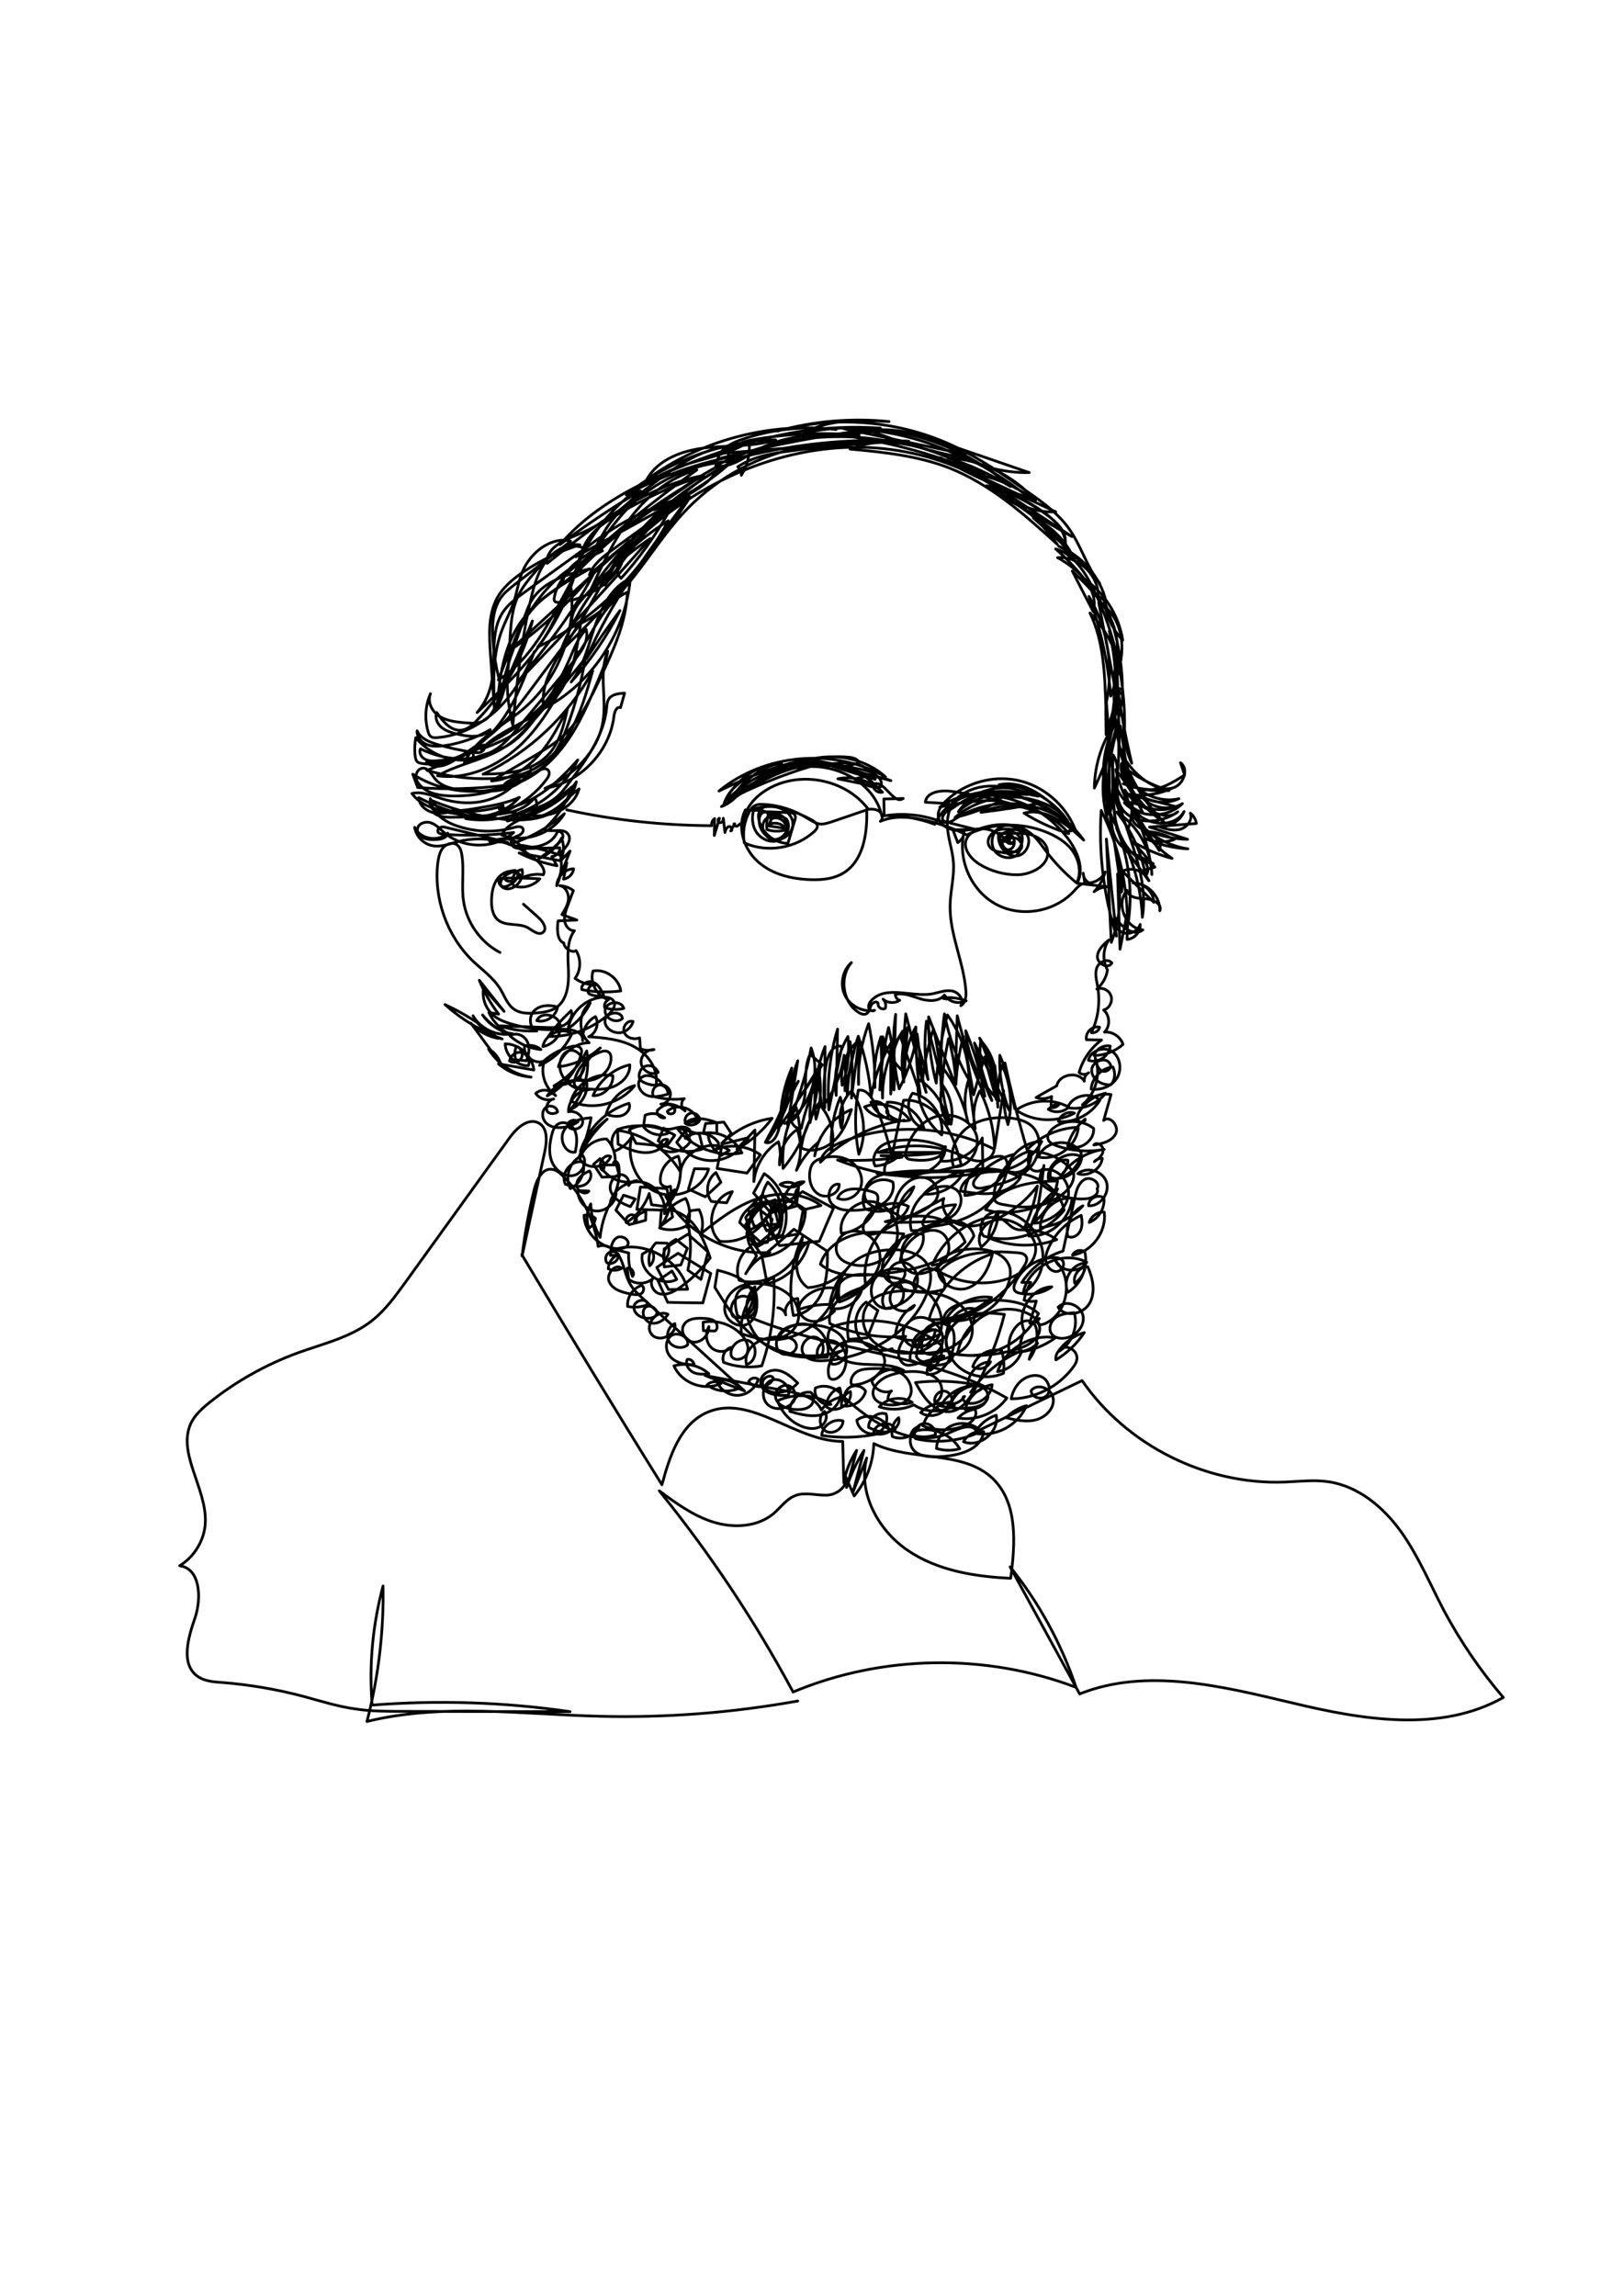 <?xml version="1.0" encoding="utf-8"?>
<!-- Generator: Adobe Illustrator 19.1.1, SVG Export Plug-In . SVG Version: 6.00 Build 0)  -->
<svg version="1.2" baseProfile="tiny" id="Слой_1"
	 xmlns="http://www.w3.org/2000/svg" xmlns:xlink="http://www.w3.org/1999/xlink" x="0px" y="0px" viewBox="0 0 595.3 841.9"
	 xml:space="preserve">
<path fill="none" stroke="#000000" stroke-linecap="round" stroke-linejoin="round" stroke-miterlimit="10" d="M207.9,297
	c17.4,3.8,35.2,5.7,53.1,5.8c-0.1-1,0.3-2,1.1-2.6c0,2.1-0.1,4.1-0.1,6.2c0.6-2.1,1.3-4.2,1.9-6.3c-0.8,0-0.7,1.5,0.1,1.6
	s1.4-0.8,1.3-1.6c0.2,1.7,0.4,3.5,0.6,5.2c0.2-0.9,0.6-2,1.5-2.2c0.9-0.2,1.5,1.6,0.6,1.6c0.5-0.9,1-1.7,1.5-2.6
	c-0.9-0.1,0.3,1.3,1,0.8s1.7-1.6,2.2-0.8c0.1-5.1,3.8-9.5,8.1-12.2c11.8-7.6,29.3-4.4,37.7,6.9c-4.5,1.5-9,3.1-13.5,4.6
	c-1.3,0.4-2.7,0.9-4.1,0.8c-1.8-0.2-3.4-1.3-4.9-2.2c-4.7-2.9-10.1-4.7-15.6-5c-1.3-0.1-2.7-0.1-3.8,0.6c-0.8,0.5-1.3,1.3-1.8,2.2
	c-1.8,3.4-2.5,7.5-1.8,11.3c8.4,3.8,19,2,25.8-4.3c0.5-0.5,1-1.1,1-1.8c0-0.9-0.9-1.6-1.7-2.1c-4.1-2.3-8.5-4-13.1-5
	c-2.1-0.5-4.7-0.6-6.1,1.1c-1,1.3-0.8,3.1-0.3,4.6c1.5,4.4,5.8,7.6,10.4,7.7c0.8-2.8,1.7-5.6,2.5-8.4c0.2-0.6,0.4-1.3,0.1-1.9
	c-0.4-0.9-1.5-1-2.5-1c-2.4-0.1-4.8-0.2-7.2-0.3c-0.8,0-1.6,0-2.3,0.4c-0.7,0.5-1,1.4-1.1,2.2c-0.4,3.6,2.4,7.3,6,7.6
	c3.6,0.3,7-3.3,6.2-6.8c-0.6-2.7-3.2-4.5-5.9-5.1c-2.7-0.5-5.5,0-8.2,0.5c-1,2.9-0.8,6.4,1,8.9c1.8,2.5,5.3,3.9,8.2,2.7
	c2.9-1.2,4.4-5.1,2.7-7.7c-2.3-1.7-6.1-1.9-7.9,0.3c-1.9,2.4-0.3,6.5,2.7,7.1c3,0.6,6-2.5,5.5-5.5s-4.2-4.9-7-3.7
	c-0.5,1.8-0.7,3.7-0.5,5.6c2.2,0.8,4.7,0.8,7,0.1c0.8-2.8-3.1-5.6-5.5-3.8c-0.3,0.8-0.5,1.6-0.8,2.4c2.1,0.3,4.1,0.6,6.2,0.9
	c-1.5-2.1-4.9-2.6-7-0.9c2.4-0.3,1.7-4.4-0.6-5.3s-4.8-0.1-7.2-0.6c-3.2,6.3-0.6,14.4,4.6,19c5.2,4.7,12.5,6.4,19.6,6.6
	c4,0.1,8.1-0.3,11.5-2.3c7.6-4.4,9.1-14.7,8.8-23.5c1.5-0.1,3.1-0.2,4.4,0.6c1.3,0.8,1.8,2.9,0.6,3.8c4.8-2.1,10.3-1.7,15.5-0.6
	c5.6,1.2,11,3,16.2,5.6c9.3-4.6,20.5-4.8,30-0.7c3.6,1.6,7.1,3.8,9.2,7.1s2.9,7.7,1.1,11.2c-4.3-3.5-8.1-7.5-11.5-12
	c-1.6-2.1-3-4.3-5.1-6c-5-4.2-12.4-4.1-18.6-2c-2.1,0.7-4.3,1.8-5.2,3.9c-1.5,3.4,1.5,7.2,4.7,9.2c4.2,2.6,9.3,4,14.3,3.9
	c5.3-0.2,11.7-3.8,10.7-9c-0.6-3.4-4.2-5.5-7.6-6s-6.9,0.1-10.3-0.2c-0.7,4,2.4,8.5,6.5,8.3c4-0.2,6.3-6.5,2.9-8.7
	c-1.1-0.7-2.5-0.9-3.8-1c-2.2-0.2-4.6-0.4-6.7,0.5c-2,1-3.5,3.5-2.4,5.5c0.8,1.6,2.8,2.1,4.6,2.4c1.6,0.3,3.2,0.4,4.7-0.2
	c2.7-1.1,3.7-4.9,2.2-7.3s-5.2-3.1-7.7-1.6c-2.6,1.6-3.5,5.4-2,8.1c1.5,2.7,5.3,3.7,8,2.3c1.9-1.7,2.7-4.8,1.3-7
	c-1.4-2.2-5-2.7-6.6-0.7s0.1,5.8,2.7,5.4c2.6-0.3,2.8-5,0.3-5.4c-1.1,0-1.8,1.5-1.1,2.4c0.6,1,2.4,0.8,2.8-0.3c0-2.2-4.1-2-4.4,0.2
	c-0.3,2.2,2.2,4,4.4,3.9c0.8,0,1.7-0.2,2.3-0.9c1.2-1.3,0-3.6-1.7-4.1c-1.7-0.5-3.5,0.1-5.2,0.7c1.3,1.3,4-0.2,3.5-2
	c-1-0.2-2.1,0.7-2,1.8c0.1,1,1.3,1.8,2.3,1.4c-1-0.7-2.1-1.5-3.1-2.2c-1.5-1.1-3.1-2.2-4.9-2.7c-3.5-1.1-7.3,0.1-11,0.2
	c-3.7,0.1-8.1-2-8.1-5.7c0-2,1.4-3.8,2.9-5.2c6.9-6.6,17.1-9.5,26.4-7.5c9.3,2,17.4,9,20.9,17.8c-8-6.2-16.8-12.6-26.9-12.6
	c-5.9,0-11.7,2.3-15.9,6.3c2.9-4.5,8.3-6.9,13.5-7.4c5.3-0.5,10.6,0.6,15.8,1.7c-5.9-2-12-4-18.3-3.7c-6.2,0.3-12.7,3.6-15.1,9.4
	c4.4-3,8.9-6.1,14-7.7c5.1-1.6,11-1.6,15.5,1.4c-11-1.1-23.2-1.9-32.2,4.6c7.4-1.8,15-2.6,22.5-2.4c-5.4,2.7-11,4.8-16.9,6.2
	c8.6-7.4,21.4-9.6,32-5.4c-7.4,1.4-14.9,2.6-22.5,3.5c10.8-4.9,24.8-1.5,32.2,7.8c-5.8-1.8-11.3-4.3-16.4-7.5
	c8.1-2.1,15.8,4.1,21.9,9.9c-4.9-6.9-12.1-12.2-20.2-14.7c5.1,0.4,10,2.7,13.4,6.4c-6.3-7.1-15-14-24.3-12
	c9.9-0.1,19.8,5.1,25.3,13.4c-7.8-5.1-16.2-9.9-25.5-10.8c-9.3-0.9-19.6,3.3-23.3,11.9c-6.2-2.3-12.9-3.4-19.5-3.2
	c-2.4-11-14.3-18-25.6-18s-21.8,5.6-31,12.1c9.1-9.2,22.3-14.3,35.3-13.5c-11.1,3-21.9,7.1-32.2,12.2c3.3-6.3,9.7-10.9,16.8-12
	c-9.2,0.4-17.8,6.6-21.2,15.1c1.4-4.8,5.6-8.5,10.2-10.4s9.7-2.5,14.7-3c4.9-0.5,9.7-1,14.6-1.5c3.1-0.3,6.2-0.6,9.2,0.1
	c3,0.7,5.9,2.7,6.8,5.6c-7.6-2.2-15.2-4.6-22.7-7.1c6.1,1.2,12.2,2.4,18.3,3.6c3.4,0.7,7.7,3,6.5,6.2c-3.1,0.7-6.5-0.6-8.4-3.2
	c4-0.9,8.3-0.6,12.1,1c-5.9-1.6-11.7-3.2-17.6-4.9c-6.9-1.9-14.9-3.6-20.5,0.8c10.8-7.1,26.4-6,36.1,2.7
	c-18.9-10.8-44.3-8.6-61.1,5.2c14.7-7.1,30.4-13.4,46.7-12.5c1.8,0.1,3.9,0.4,4.8,2c-6.2,2.9-13.6,0.3-20.5,0.6
	c-9.8,0.4-18.2,6.6-26,12.6c1.1-2.3,2.7-4.4,4.7-6.1c-1.4,4.1-4.7,7.5-8.8,9.1c8.7-5.9,17.6-11.9,27.8-14.4
	c10.2-2.5,22.1-0.7,29.2,7.1c-4.8-1-9.6-1.9-14.3-2.9c5.8-1.2,12.2,0.7,16.4,4.9c-1.7,0.5-3.6-1.1-3.5-2.8c3.9-2.4,7.5,7.8,11.1,5.1
	c-2.4,0.1-4.8,0.2-7.1,0.2c0,2.1,0.1,4.1,0.1,6.2c6.6-1.1,13.4-0.5,19.7,1.7c1.2,0.4,2.5,0.9,3.8,0.7c1-0.2,1.9-0.8,2.8-1.4
	c12.5-8.1,30.2-7.2,41.9,2.2c0.5,0.4,1,0.9,1,1.5c0,0.6-0.9,1.2-1.3,0.7c1.3,0.1,0.4-2.1-0.8-2.6c-13.5-5.8-27.9-9.8-42.5-11.8
	c-3.8-0.5-9.1,0.2-9.5,4c2.8,0.2,5.7,0.3,8.5,0.5c1.7,1.6-3.4,4.2-2,6.1c0.3,0.4,0.9,0.6,1.4,0.7c3.4,0.9,6.8,1.7,10.3,2.6
	c-2.7,0.1-5.4,0.2-8.1,0.2c0.6,1.6,1.2,3.2,1.8,4.7c1.3-0.8,2.2-2.2,2.3-3.7c-2.4,10.1,2.7,21.5,11.9,26.4s21.5,2.7,28.5-5
	c1.1-1.2,2.2-2.6,3.9-2.8c-0.2-1.2-0.4-2.5-0.6-3.7c0,1.5,0.9,2.9,2.2,3.6c2.5-0.2,4.8-1.8,5.9-4c-0.8,2.7-2.2,5.2-4.1,7.2
	c1.5-1.2,3.4-1.8,5.3-1.8c-3.8-0.4-7.7-0.8-11.5-1.3c2.8-5.4,0-12-3.7-16.8c-4.1-5.2-9.3-9.5-15.3-12.1c-5.5-2.4-11.5-3.5-17.5-3.7
	c-2.1,0-4.2,0-6.1,0.9c-3.9,1.9-5.3,6.9-5,11.2s1.9,8.5,2.2,12.8c0.4,5.2-1.1,10.4-1.2,15.6c-0.3,10.8,5.1,21.1,5.8,31.9
	c0.1,1.9-0.2,4.2-1.9,5.1c1.5-2-0.8-5-3.2-5.4c-2.5-0.4-4.9,0.6-7.4,1.1c-7.5,1.2-16.6-3.2-22,2.2c-0.7,0.7-1.3,1.7-1.2,2.7
	c0.2,1,1.4,1.7,2.2,1.1c-4.3,0.8-9-1.6-10.9-5.5c-1.9-3.9-0.9-9.1,2.4-12c-4.5,5.2-3.3,14.4,2.5,18.2c0.9,0.6,2.1,1.1,3.1,0.5
	c1-0.6,1.1-1.9,1.6-3c0.5-1.1,2.2-1.8,2.6-0.7c-0.3,1.3,1.4,2.5,2.6,1.8c0.4-1.2,0.1-2.5-0.8-3.4c1.6,1.5,4.3,1.7,6.1,0.4
	c-0.9-0.2-1.6-1.1-1.6-2.1c3-0.8,6.2,0.7,9.2,1.6c3,0.9,6.8,1.1,8.8-1.4c1.7,2.6,5.3,3.5,8,2.1c-2.8-1-5.8-1.4-8.7-1
	c1,0.5,2.3,0.4,3.3-0.2"/>
<path fill="none" stroke="#000000" stroke-linecap="round" stroke-linejoin="round" stroke-miterlimit="10" d="M192,331.6
	c1.9,1.7,3.8,3.3,5.6,5c1.6,1.4,3.2,4,1.6,5.3c-1.6,1.3-3.8-0.6-5.6-1.7c-3.3-1.8-7.9-0.4-10.9-2.8c-2.1-1.7-2.5-4.8-2.4-7.5
	c0.1-2.8,0.6-5.6,2.3-7.8s4.9-3.4,7.3-2.1c0,0.6,0,1.2,0,1.9c-1.3,1.4-4.3,2-4.8,0.1c-0.5-1.8,2-2.8,3.9-2.8
	c0.9,0.5,1.1,1.8,0.7,2.7s-1.3,1.6-2.1,2.2c-1.1,0.7-2.3,1.4-3.5,0.9c-1.2-0.4-1.6-2.5-0.4-2.9c4.8-0.2,9.6-0.1,14.3,0.2
	c-2.3,2.6-6.2,3.7-9.5,2.6c-1.5-2.3,0.3-5.8,3-6c0.7,3-1.5,6.4-4.6,7c-1.1,0.2-2.5-0.1-3.1-1.1c-0.7-1.4,0.6-3,1.9-3.9
	c1-0.7,2.1-1.2,3.2-1.1c1.2,0.1,2.3,1.3,2,2.4c2.5-1.3,5.5-1.9,8.4-1.4c0.8-1.7-0.6-3.5-1.9-4.8c-7.7-7.1-19.1-10-29.2-7.4
	c-3.2,0.8-6.5,2.2-9.7,1.5c-3.2-0.6-5.9-3.4-6.4-6.7c2,4.4,8.7,5.5,12.1,2.1c-0.3,2-2.9,2.4-4.8,2.4c-1.4,0-2.8,0-4.1-0.6
	c-1.3-0.6-2.3-1.8-2.2-3.2c0.2-2.1,2.9-3,4.8-2.4c2,0.6,3.4,2.3,5,3.6c7,6.1,18.6,6.2,25.5,0c-8.6,1.1-17.4,1.3-26.1,0.6
	c-0.6-0.1-1.3-0.2-1.6-0.7c-0.4-0.7,0.2-1.5,0.9-1.8c0.7-0.3,1.5-0.1,2.2,0.1c7.5,1.8,14.9,3.6,22.4,5.4c-2.2-0.1-4.4-0.2-6.6-0.3
	c2.4-0.7,5-1.4,7.5-0.8c2.6,0.6,4.8,2.8,5.5,5.4c0.1-1.2-0.3-2.4-1.2-3.2c4.9,0.8,9.6,2,14.3,3.7c0,0.7,0,1.3,0,2
	c-5.1-1-10.2-2-15.3-2.9c4.4,2.2,9.1,3.8,13.9,4.7c-0.6-1.1-1.3-2.2-1.9-3.4c1.6,0,3.1-1.6,2.9-3.2c-4.4,0.1-8.8,0.2-13.3,0.3
	c-1.1,0-2.2,0-3.2-0.4c-1-0.5-1.7-1.6-1.3-2.6c0.4-1,1.7-1.4,2.7-1.8c1-0.4,2.1-1.5,1.6-2.5c-0.5-1-2-0.8-3.1-0.5
	c-7,2.1-14.7,1.8-21.6-0.7c-4.5-1.6-9.1-5-9.3-9.8c1.9,3.5,6.4,5.3,10.2,4.1c-2.8,0.8-5.7,1.6-8.6,1.1s-5.7-2.7-5.8-5.6
	c6.3,3.3,13,5.7,19.9,7c2.1,0.4,4.4,0.8,6.5,0.2c2.1-0.5,4.1-2,4.6-4.2c-7,2.2-14.5,2.5-21.8,2.3c-1.3,0-2.7-0.1-3.8-0.9
	c-1.1-0.7-1.7-2.4-0.8-3.4c8.9,3.7,18.3,6.1,27.8,7.1c2.8,0.3,5.7,0.4,8.1-1c2.4-1.4,3.7-4.9,2-7c-1.3,1.6-3,2.9-4.8,3.8
	c-3,1.5-6.4,2-9.8,2.4c-5.4,0.6-10.7,0.9-16.1,0.9c-2.4,0-5-0.2-6.6-1.9c5.3-0.6,10.6,1.5,15.9,1.6c5.9,0.1,11.9-2.5,15.8-7
	c-4.3,2-9.1,2.9-13.8,3.7c-4.5,0.8-9.1,1.6-13.7,1.1s-9.2-2.5-11.9-6.2c3.5-0.9,7.1,0.7,10.6,1.8c5.3,1.7,11,2.2,16.4,0.8
	s10.4-4.6,13.2-9.4c-6.6,5.9-15.9,7.7-24.8,7.7c-4.2,0-8.8-0.5-11.9-3.4c-1.1-1-2-2.3-2-3.8s1.1-3,2.6-3c1.9,0,3,2.1,4.2,3.7
	c2.8,3.6,7.9,4.2,12.5,4.5c4.3,0.3,8.7,0.6,12.9-0.4c4.2-1,8.3-3.5,10-7.4c-1,4.1-6,5.5-10.2,6c-10.4,1.2-20.9,1.5-31.4,0.7
	c-0.6-1.6-1.2-3.2-1.8-4.9c13.5,8.7,32.3,8.4,45.5-0.8c1.3-0.9,3.2-1.8,4.2-0.6c0.8,1,0.1,2.4-0.7,3.4c-6.8,9.1-18.2,14.7-29.6,14.3
	c16.4,2.8,34-6.5,41.1-21.5c-7.7,8.7-17.2,17.3-28.8,18c5.4,1.5,11,3,16.6,2.3c5.6-0.7,11.2-4.2,12.7-9.7c-2.6,1.8-4.7,4.2-7.1,6.2
	c-5.5,4.4-13,6.2-19.8,4.7c5.3,0.8,10.9,0.6,15.8-1.6c4.9-2.2,9-6.6,10.1-11.9c-3.7,5.9-10.1,9.6-16.6,12.2
	c-4.1,1.7-8.8,3.3-10.8,7.3c8.2,3.2,18.5-0.3,23-7.8c-5.9,5.2-12.8,9-20.3,11.3c3.3,0.7,6.6,1.3,9.9,0.8c3.3-0.5,6.6-2.3,7.8-5.4
	c0.9-0.6,2.1,0.4,2.1,1.5s-0.8,1.9-1.6,2.6c-2.3,2.1-4.7,4-7.3,5.7c3.6-1.4,6.6-4.2,8.4-7.6c1,2.7,0.9,5.8-0.4,8.4
	c1.2-1.2,2.3-2.4,3.5-3.6c-1.3,3.4-2.7,6.8-4,10.2c0.3-2.2,1.3-4.3,2.8-5.9c-0.4,2-0.8,4-1.2,6c1.9-0.3,3.5-1.9,3.7-3.8
	c-3.2,0.1-6.1,3-6.2,6.2c1.7-3.7,2.2-8,1.2-12c2.2-1.8,4.6-4.8,2.9-7c-1.9-2.4-6-0.3-8.8-1.7c4.8-4.2,8.4-9.6,10.3-15.6
	c-6.7,6-14.9,10.4-23.7,12.6c5.1-3.8,12.1-4.3,17.2-8.1c2.3-1.7,4-4,5.7-6.3c6.1-8.2,12.5-16.9,13.5-27c0.1-1.1,0.2-2.3,0.7-3.2
	c1.1-1.9,3.7-2.2,5.9-2.3c-0.5,1.8-1,3.5-1.5,5.3c-1.5-0.5-2.2,1.6-2.4,3.1c-1.5,13-12.3,24.4-25.3,26.5
	c10.4-4.6,19.6-13.5,21.3-24.8c1.3-8.5-1.6-17.6,1.7-25.5c-0.5,3.5-1.9,6.9-3.3,10.2c-3.6,8.5-7.2,17.1-12.8,24.5
	c-5.6,7.4-13.3,13.6-22.4,15.3c1.2-3.2,5.5-3.4,8.8-4.4c7.7-2.1,12-10.2,14.8-17.7c3-8.2,5.3-16.7,6.7-25.3
	c-5.5,6.9-11.2,13.7-16.9,20.4c-3.9,4.5-7.8,9.1-12.9,12.3c-7.5,4.7-16.7,6-24.4,10.4c12.2,1.7,24.5-4.7,32.9-13.8
	c8.4-9.1,13.7-20.5,18.8-31.7c-4.2,11.4-12.9,20.7-22.9,27.6c-10,6.9-21.3,11.6-32.7,15.9c8.8,2.6,18.2,3.6,27.4,2.8
	c2.3-0.2,4.6-0.5,6.8-1.2c7.8-2.3,14-8.4,18.1-15.4c4.1-7,6.3-14.9,8.5-22.7c-8.9,16.5-23.3,29.9-40.2,37.9
	c8.4-0.1,17.6-0.8,23.5-6.7c4.6-4.6,6.1-11.2,7.5-17.5c-3,6-6.1,12.1-10.6,17.2c-4.5,5.1-10.6,9-17.3,9.5c5.2-3,10.3-6.1,15.5-9.1
	c3.5-2.1,7.1-4.2,10.2-6.9c6.6-5.8,10.5-14,14.3-22c4.7-9.9,9.4-20.2,9.8-31.2c-6.2,2.7-9.8,9-13.2,14.8
	c-5.2,8.8-10.8,17.3-16.8,25.4c-2.8,3.8-5.8,7.6-9.6,10.5c-4.2,3.1-9.1,5-14,6.9c7.3-7.7,19-10.1,26.3-17.9
	c7-7.4,8.8-18.2,10.2-28.4c-6.3,8.4-12.7,16.8-19,25.3c-3.3,4.4-6.7,8.9-10.7,12.7c-4.5,4.3-9.7,7.8-14.9,11.2
	c-1.8,1.2-3.7,2.4-5.8,3c-2.1,0.6-4.6,0.4-6.2-1.1c10.2,0.7,19.8-5.4,26.2-13.4c6.3-8,9.9-17.7,13.4-27.3
	c-3.1,7.8-7.4,15.3-13.4,21.1c-6.1,5.8-14,9.9-22.4,10.5c-0.7,0-1.4,0.1-2-0.3c-0.7-0.4-1-1.2-1.2-2c-1.3-4.5-1-9.5,0.9-13.8
	c-1.3,3,0.6,6.7,3.5,8.4c2.8,1.7,6.3,2,9.6,2.3c1.8,0.1,3.8,0.3,5.5-0.4c3.3-1.2,4.9-4.7,6.3-7.9c4.2-9.7,8.4-19.4,12.5-29.1
	c-3.5,13.8-10.7,26.7-20.7,36.8c-1.4,1.4-2.9,2.8-4.9,3.2c-4,0.8-7.2-3-9.5-6.4c-0.8,1.9,0.2,4.2,1.8,5.5s3.7,1.9,5.7,2.4
	c4.2,1,9.2,1.6,12.1-1.6c-5,2.9-10.6,4.9-16.4,5.8c-2.2,0.3-4.6,0.5-6.7-0.3c-2.1-0.8-3.9-2.9-3.7-5.1c1.2,2.8,4.4,4.1,7.4,5
	c4.3,1.3,8.7,2.2,13.2,2.9c1,0.1,2.1,0.3,3-0.2c0.9-0.4,1.5-1.7,0.9-2.5c-3.2,0.7-5.8,2.8-8.6,4.3c-4.3,2.3-9.2,3.2-14,2.5
	c-0.6-0.1-1.3-0.2-1.8-0.6c-0.5-0.5-0.7-1.2-0.8-2c-0.3-2.3-0.2-4.6,0.2-6.9c4.9,6.1,13.2,9.3,20.9,8c0.3-0.9,0.3-1.9,0-2.7
	c-4.2,1.8-8.8,2.9-13.4,3.2c-1.5,0.1-3,0.1-4.3-0.7c-1.3-0.7-2.1-2.4-1.5-3.7c8.9,4.4,20.2,5.4,28.3-0.2c3-2.1,5.5-5,7.8-7.8
	c6.7-8,13.3-16,20-24c2.8-3.4,5.8-7.5,4.7-11.8c-2.9,3-4.4,6.9-6,10.7c-3.4,7.7-7.6,15.1-12.6,21.8c-3,4.1-6.4,8-10.8,10.4
	c-4.8,2.6-10.6,3.1-15.3,6.1c3.9-8.8,13.6-13.2,21-19.3c13-10.6,20.1-28.1,18.2-44.7c-2.8,3.6-4.4,7.9-6.4,12
	c-6.4,13.2-17.4,23.5-28.1,33.5c2.4-2.8,4.1-6.1,5-9.6c2.3-9.1-0.7-19.7,4.6-27.4c1.9-2.8,4.8-4.9,7.5-6.9
	c7.5-5.4,14.9-10.8,22.4-16.2c-3-1.6-6.9-1-9.9,0.7c-3,1.7-5.3,4.4-7.6,7c-2.8,3.2-5.6,6.5-7.3,10.4c-1.7,4-2.2,8.4-2.5,12.8
	c-0.6,9.4-0.6,19.3-4.9,27.7c0.8-10.8,2.3-22.1,8.3-31.1c6.1-9.1,16.1-14.8,25.7-20.1c-8,1.9-16.8,4.4-21.2,11.4
	c-1.2,1.9-1.9,4.1-2.7,6.2c-1.2,3.5-2.4,6.9-3.6,10.4c-1.9,5.3-3.7,10.7-4.6,16.2c-2.2-6.7-3.3-13.6-3.5-20.6c-0.1-4.5,0.4-9.3,3-13
	c1.4-2,3.4-3.5,5.4-5.1c6.7-5.2,13.5-10.4,20.2-15.6c-3.5-1.1-7.4,0.2-10.4,2.2c-3.2,2.2-5.8,5.4-7.3,9c-1.4,3.4-1.9,7.1-3,10.6
	c-1.2,3.8-3.2,7.3-4.6,11.1c-3.5,9.3-3,19.6-2.6,29.5c-0.5-7-1-13.9-1.5-20.9c-0.5-7.1-0.9-14.6,2.5-20.8c2.3-4.1,6-7.1,9.9-9.7
	c6.3-4.2,13.2-7.4,20.4-9.7c-4.8-0.7-9.6,2.2-12.5,6.1c-2.9,3.9-4.3,8.7-5.4,13.5c-3.6,15.3-5.2,31-6.7,46.6
	c-2-8.2-2.8-16.8-1.1-25.1c1.7-8.3,5.8-16.2,12.4-21.5c4.8-3.9,11.2-6.8,12.9-12.8c-7.8,4.2-13.9,11.1-18.5,18.6
	c-4.6,7.6-7.8,15.9-11,24.1c12.5-7.7,19-22,26.1-34.8c2.9-5.2,6.5-10.6,12.1-12.5c-3.9,1.9-7.7,3.8-11,6.5c-3.3,2.8-6,6.4-6.7,10.7
	c-0.1,0.4-0.1,1,0.2,1.3c0.3,0.4,0.9,0.4,1.5,0.4c8.3-0.7,16.3-5,21.4-11.5c2.4-3,2.8-7.6,4.4-11.1c-14.6,13.4-29.1,26.8-43.7,40.2
	c11.8-8.1,22.4-18.1,31.3-29.4c-7.5,14.8-17.9,27.8-28.3,40.7c16.6-17,32.8-34.5,48.4-52.3c-9.6,6.4-18.2,14.2-25.6,23
	c-2.2,2.6-4.3,6.5-2.3,9.2c17.9-7.2,26.7-27,39.7-41.2c10.9-12,25.6-20.5,41.5-24.1c-15-0.3-29.3,6.7-40.7,16.3
	s-20.4,21.8-29.2,33.9c8.5-20.5,27.5-34.7,46.9-45.5c-14.7,0.7-29,7.3-39.1,17.9c-8.2,8.7-13.8,20-23.4,27.1
	c0.4-4.5,4.5-7.6,8.1-10.1c14.3-9.8,28.6-19.7,42.9-29.5c-21.5,4.3-39.5,18.4-56.6,32.1c-0.7-5.3,5.7-8.3,10.6-10.3
	c8.9-3.6,17.1-9.2,23.6-16.3c-10.2,6-20,12.6-29.5,19.7c16.3-18.9,41.1-27.8,64.6-36c-11.5-0.2-21.6,7-30.7,13.9
	c-5.9,4.4-12,9-16.2,15.1c-3.8,5.5-6.1,12.3-11.1,16.8c13.5-13.9,29.2-25.7,46.1-35.1c-11.1,3.5-21.8,8.4-31.8,14.4
	c-4.1,2.5-8.2,5.2-10.8,9.2c-2.5,3.8-3.4,8.4-4.7,12.8c-2.8,9.6-7.4,18.6-13.6,26.5c20.3-9.9,37.3-26.4,47.9-46.3
	c-17.9,11.1-32,28.2-39.5,47.8c17.6-16.6,33.4-35.2,46.8-55.4c-10.5,3.2-18.8,11.3-25.1,20.3s-10.9,19-16.9,28.2
	c-5.5,8.6-12.5,17.8-11,28c17.7-9.2,30.1-27.9,31.8-47.8c-6.8,3.1-10.5,10.4-13,17.5c-2.4,7.1-4.1,14.6-8.7,20.5
	c7.1-7.9,13.2-16.8,17.9-26.2c-4.3,5.8-8.4,11.7-12.4,17.8c9.3-21.7,23.7-40.8,37.9-59.6c-14.7,8.6-27.4,20.7-36.6,35
	c4.3-9.3,8.6-18.8,14.8-27s14.6-15.1,24.5-17.8c-15.4,11-30.1,22.9-44,35.6c6.8-17.2,21.4-31.1,38.9-37.2c8.2-2.8,17-4.1,24.3-8.7
	c0.4,4.3-0.6,8.7-2.9,12.3c0.1-1.2-0.4-2.4-1.3-3.1c5.8-3.9,12.9-5,19.8-5.9c14.2-1.9,28.6-3,42.9-3.5c-22.2-1.3-44.5,1.2-65.9,7.1
	c-1.6-3.7,3.5-6.7,7.5-7.4c13.2-2.5,26.8-3.1,40.2-1.9c-12.8-0.5-26.3-0.7-37.5,5.5c-4.8,2.7-9.7,6.7-15.1,5.7
	c18.9-9.5,40.8-12.8,61.7-9.3c-20.1,1.6-40.2,3.2-60.3,4.8c18.6-7.5,39-10.7,59-9.3c-20.1,2.4-40,6.2-59.6,11.3
	c0.8-3.6,4.6-5.6,8.1-6.9c11.3-4,23.4-5.3,35.3-3.9c-24.4-2.8-49.7,3.9-69.5,18.4c4.1-7.5,13.3-10.8,21.8-11.7
	c8.5-0.9,17.3-0.3,25.5-2.9c-19.8,0.5-39.4,7.7-54.8,20.2c12.8-7,26.7-11.9,41.1-14.5c-8.8,8.7-19.4,15.5-30.9,20
	c7.4-6.3,15.5-11.8,24.1-16.4c-2.3,5.5-7.9,8.8-13.2,11.7c-13.2,7.3-26.4,14.6-39.6,21.9c11.5-10.3,25.4-17.9,40.2-22
	c-9,6.5-18,13.1-27,19.6c-3.3,2.4-6.8,5.1-8.2,9c9.2-8.2,18.9-15.8,29-22.9c-4.9,8.7-10.7,16.8-17.4,24.2c-3.2-3.1-0.1-8.5,3.1-11.6
	c21.1-20.9,49.4-35.1,79.1-36.4s60.3,11.5,77.8,35.5c-12.1-11-24.6-22.1-39.9-28.1c-11.5-4.4-23.9-5.7-36.1-6.8
	c16-6.7,34,1.5,49.4,9.5c-16.3-7-33.6-11.8-51.2-14.4c14.8-3.6,31-1.1,44.1,6.8c-14.9-3.1-29.8-6.3-44.7-9.4
	c15.2,0.1,30.3,3.8,43.8,10.7c-11.6-2.3-22.9-5.6-33.9-9.9c8.9-1.5,17.9,1.5,26.5,4.4c10.6,3.6,21.2,7.3,31.7,10.9
	c-9.7,0.2-19.4-2.5-27.7-7.6c10,4.4,19.4,10.1,27.9,17c-11.3-3.8-22.3-8.8-32.7-14.8c14.1,6.6,28.1,13.2,42.2,19.8
	c-7.7,0.4-15.6-2.8-20.8-8.5c8.9,5.9,17.9,11.7,26.8,17.6c-8.7-5-17.4-10-26.1-15.1c10.7,5.5,20,13.7,27,23.5
	c-3-6.7-8.4-12.3-15.1-15.3c3.8,3.4,7.6,6.8,11.4,10.2c1.5-3.8-1.8-7.7-5-10.2c-7-5.4-15-9.5-23.5-11.8c11.1,5.5,21,13.3,28.9,22.7
	c0.7-6.2-4.9-11.1-10.1-14.4c-7.8-5-16.1-9.4-24.7-13c8.6,1.5,16.8,5,23.8,10.1c-8.1-9.2-19.9-14.9-32.1-15.6
	c8,2.5,15.8,6.1,22.9,10.5c-20.3-17.9-49.4-25.4-75.8-19.6c9.3-5.2,20.6-4.8,31.3-4.2c-13.7-1.4-27.7-0.2-41,3.5
	c21.5-5.9,45.1-3.9,65.2,5.7c9.4,4.5,17.9,10.4,26.4,16.4c5.6,3.9,11.2,7.9,15.2,13.4c4.6,6.3,6.7,14.3,11.5,20.4
	c-3.8-5.7-9-10.5-15.1-13.7c8.6,3.5,15.3,11.3,17.4,20.3c-3.6-2.3-6.6-5.3-8.9-8.9c8,5.1,13.6,13.8,15,23.1c-3.7-3.9-6.1-9-6.8-14.4
	c4.9,11.6,7.2,24.3,6.6,36.8c1-11.8-3.4-23.9-11.8-32.4c5,10.3,5.4,22.2,5.8,33.7c3.1-13.4,0.8-28-6.2-39.8c4.3,11.8,7,24.1,8,36.6
	c2.1-6,4.2-12.1,4.1-18.4c-0.1-6.3-2.9-13-8.5-15.9c2.3,12.1,4.6,24.1,6.9,36.2c0.4-8.7-0.6-17.4-3-25.8c2.2,9.7,2.9,19.7,2.1,29.6
	c-1-9.9,2.5-20.1,0-29.7c-2.3-8.8-9.1-15.6-15.7-21.9c2.6,5,5.1,10,7.7,14.9c2.2-8.3-5.6-15.7-13.1-19.8c7.9-0.7,15.5,6.9,14.9,14.8
	c-4.4-6.7-9.6-12.8-15.6-18c6.3,1.8,10.4,7.9,13.4,13.8c9.4,18.8,13.4,40.2,11.4,61.2c0.1-4.2,0.1-8.4,0.2-12.5
	c-0.4,5.5,0.6,11.1,2.9,16.1c-2.7-11.5-4.8-23.1-6.1-34.9c-1.3,13.8,0.4,27.9,5,41c-1-6.6-2.1-13.2-3.1-19.8
	c-2.6,7.1,2.3,14.9,8.4,19.5c3.2,2.4,7.2,4.4,11,3.2c3.8-1.1,5.9-6.9,2.7-9.2c0.5,1.5,1,3,1.5,4.5c-4.3,2.8-9,5.6-14.1,5.5
	c-5.1-0.2-10.4-4.9-9-9.8c2.1,8.9,12.1,15.1,21,13c-4.5,2.1-10.1,1.6-14.1-1.3c3.3,4.7,10.5,6.1,15.4,3.1
	c-5.6,5.6-15.9,5.4-21.3-0.3c3.4-0.7,6.7,1.4,9.8,3c3.1,1.6,7.2,2.7,9.8,0.3c-6.6,4.9-18.1,4.9-21.3-2.7c-2.4-5.7,1-12.9-2.4-18.1
	c-0.5,8.7-0.1,17.4,1.1,26c-6.3-11.7-6.3-26.5,0-38.2c-5.1,7-7.9,15.6-8,24.3c5.2-10.9,8.7-22.5,10.5-34.4c-1.4-1.3-3.1,1.2-3.3,3
	c-0.6,4.5-1.1,9.1-1.7,13.6c-0.4-5.4-0.9-10.9-1.3-16.3c0,4.8,0,9.7,0.1,14.5c1.7-5.6,3.3-11.3,5-16.9c-1.4,14-7.6,27.6-5.8,41.5
	c1.4,11.2,7.9,21.9,6.5,33.1c-1.5-10-2.9-20-4.4-30.1c0.4,5.1,1.1,10.9,5.2,14c2,1.5,4.5,2.2,6.5,3.7c2,1.5,3.2,4.6,1.5,6.5
	c-1.5-8.5-5.2-16.7-10.6-23.4c7.7,4.8,12.7,13.8,12.9,22.9c-0.8-9.5-3.8-18.8-8.8-27c3.8,6.1,7.6,12.2,11.5,18.2
	c1.4-2.8-1.8-5.6-4.5-6.9c-2.8-1.3-6.2-3.5-5.6-6.5c4.8,6.8,12.4,11.5,20.6,12.8c-5.5-0.3-10.9-1.6-15.8-3.9
	c3.4,1.5,7.3,1.7,10.8,0.5c-2.8-1.6-5.9-2.6-9.1-2.9c4.5,1.7,9.2,2.7,14,2.8c-4.7-1.5-9.3-3-14-4.5c5.7-0.4,11.5-0.9,17.2-1.3
	c-0.2-1.5-1-2.9-2.2-3.8c1,2.6-1.4,5.4-4,6s-5.4-0.3-8-1.2c3.9,0.7,8.2-1.7,9.7-5.4c-3.1,5.6-11.7,5.4-16.6,1.3
	c-4.8-4.1-6.8-10.6-8.5-16.7c3.9,4.9,7.3,10.3,10,15.9c-6.3-2.2-10.9-8.7-11-15.4c1.5,18.4,13.8,35.6,10.8,53.7
	c-0.5-11.5-3.8-22.8-9.5-32.8c4.8,11.5,6.2,24.4,4,36.7c0.3-14.9-3-29.8-9.6-43.1c-1,15.5,0.9,31.3,5.6,46.1
	c-1.2-11.9-2.5-23.7-3.7-35.6c0.6,12.6,1.2,25.3,1.8,37.9c3.1-7.9,3.9-16.8,2.3-25.1c0.3,9.2,0.6,18.4,0.9,27.6
	c0.9-4.7,1.9-9.3,2.8-14c-0.1,3.5-0.1,6.9-0.2,10.4c2.7-0.2,5-2.8,4.8-5.5c-0.8,2.4-3.6,3.8-6,3.1c-2.4-0.7-4-3.4-3.4-5.8
	c2.5,3.5,7,7.4,10.4,4.7c-6.4-0.5-10.1-9.7-5.8-14.5c0.5,2.7,4,3,6.7,3.1c2.7,0.1,6.3,1.9,5.3,4.4c0.2-5.3-4.5-10.2-9.8-10.2
	c3.9-0.1,7.5,3.2,7.6,7.1c-3.8-3.8-7.7-7.6-11.5-11.4c3.4-1.8,8.2-0.1,9.7,3.5c-2.9-3.9-5.7-7.7-8.6-11.6c3.4,1.8,6.8,3.5,10.2,5.3
	c-8.2-1-13.1-9.9-14.2-18c-1.1-8.2,0.2-16.7-2.1-24.6c0.1,8.1,0.3,16.1,0.4,24.2c3.3-12.8,4.2-26.3,2.8-39.5
	c-4.4,12.6-5.5,26.3-3.1,39.5c3.1-10.2,4.2-20.9,3.2-31.5c-3.1,10.3-4.4,21.1-3.8,31.9c1.6-4.2,2.2-8.8,1.9-13.3
	c0.2,6.6,2.2,13.1,5.7,18.7c2.6-8.5,2.1-18-1.6-26.1c3,8.8,8,16.9,14.7,23.4c-7.6-4.7-13.3-12.3-15.7-20.9
	c5.2,4.2,11.2,7.5,17.6,9.4c-5.7,0.4-11.5-0.4-16.8-2.5c5.6,2.2,11.9,2.8,17.8,1.7c-5.2,2.4-11.2,3.1-16.8,2
	c6.1,1.6,12.2,3.1,18.3,4.7c-6.6,2.9-15.1,0.1-18.7-6.1c2.4,10.1,8.7,19.3,17.3,25.1c-5-1.3-9.8-3.4-14.3-6.1c2.7,3.1,5.3,6.2,8,9.3
	c-1.8,0.5-3.6,1-5.4,1.5"/>
<path fill="none" stroke="#000000" stroke-linecap="round" stroke-linejoin="round" stroke-miterlimit="10" d="M183.4,349.3
	c-7.1-3.7-12.3-11-13.4-19c-0.8-5.5,0.3-11.2-0.6-16.8c-0.2-1.4-0.7-2.9-1.8-3.7c-1.6-1.1-3.8-0.4-5.1,1.1c-1.2,1.4-1.6,3.4-1.9,5.3
	c-1.6,13.2,3.3,27,12.8,36.2c3.5,3.3,7.6,6.2,10.1,10.3c1.6,2.6,2.6,5.8,5.2,7.5c2.2,1.5,5.1,1.5,7.7,1.3c2.6-0.2,5.3-0.5,7.5-1.9
	c4.2-2.8,4.8-8.6,4.6-13.7c-0.2-5-0.8-10.6,2.2-14.6c-1.9,0.1-3.4-1.8-3.6-3.6s0.4-3.7,1.1-5.5c0.7-1.9,1.4-3.7,2.1-5.6
	c-1.4-1.1-3.2-1.7-5-1.8c2.1,0.3,3.3,2.7,3.2,4.8c-0.1,2.1-1.3,4-2.4,5.8c1.8,0.7,3.7,1.3,5.5,2c-2.3,0.1-4.6,0.2-6.9,0.3
	c-0.4,2.7-0.5,7.2,2.1,8.1c0,1.8,3,3.9,4.5,2.8c1.9,3.1,1.8,7.3-0.4,10.2c2.2,1.6,4.9,2.4,7.6,2.4c-1.7-0.7-3.6,1.8-2.5,3.2
	c1.6,0.9,3.7,1.1,5.4,0.5c-0.9-1.9-1.9-3.9-3.8-4.7c-1.9-0.8-4.7,0.7-4.2,2.7c4.7,1,9.5,1.1,14.3,0.5c-0.7-4.6-5.6-8.2-10.2-7.3
	c-1.3,4.3,1.5,9.3,5.7,10.5c-1.1,0.5-1.7,1.8-1.4,2.9c2.2,0.8,4.7,0.9,7,0.3c-0.8-3-6.2-2.7-6.8,0.4c-0.6,3.1,4,5.5,6.3,3.3
	c-0.4-3.2-6.3-2.3-6.4,0.9s4.2,5.3,7.1,3.9c1.5-0.7,2.8-2.1,3.2-3.7c-2.1-0.7-4.1,2.1-3.2,4.1c0.9,2,3.6,2.7,5.6,1.9
	c0.1,1.3,0.2,2.7,0.3,4c1.6,0.7,3.4,0.7,5,0.3c-2.7-0.2-5.2,2.5-4.7,5.2c0.5,2.7,3.8,4.4,6.2,3.2c-0.6-1.9-3-3.1-4.9-2.2
	c-1.8,0.8-2.7,3.4-1.6,5.1c2.3,1.6,5.3,2.2,8,1.5c-1.7-3-6.6-4.7-8.3-1.7c-1.2,2.2,0.6,5,3,5.8c2.3,0.8,4.9,0.1,7.3-0.5
	c0.4-1.8-1.4-3.6-3.2-3.4c-1.8,0.3-2.9,2.6-2,4.2c3.7,1,7.6,1.3,11.3,0.8c-1.4,1-1.3,3.6,0.3,4.5c-2.4-2.1-5.8-3-8.9-2.5
	c2.2-0.1,4-2.4,3.4-4.5c-0.5-2.1-3.2-3.3-5.2-2.4c1.1-5.7-2.8-11.4-7.9-14.1c-5.1-2.8-11-3.3-16.8-3.7c2.7-1.1,4-4.9,2.5-7.4
	c-3.1,1.6-5,5.3-4.7,8.8c0.4-3.5-4.8-4.4-8.3-4.1c-6.1,0.4-12.3-0.3-18.2-2.1c-2.3-0.7-4.6-1.6-6.4-3.2c-2.7-2.4-4.1-6.2-3.4-9.8
	c2.5,2.8,5,5.7,7.5,8.5c-3-3.8-6.1-7.6-9.1-11.4c1.8,4.4,4.2,8.6,7.1,12.4c-1.2-0.2-2.4-0.4-3.6-0.6c1.7,3.6,4.7,6.6,8.3,8.4
	c-4.1-1.4-7.9-4.1-10.6-7.5c2.5,3.7,6.6,6.3,11,6.9c-5.6,1.1-11.7-1.7-14.5-6.6c2.1,4.2,6.2,7.4,10.7,8.5c-7.7-2.8-14.8-7.1-21-12.6
	c7,3.2,13.6,7.4,19.5,12.4c-3.8-0.7-7.4-2.7-10-5.6c3.6,4.9,7.3,9.9,10.9,14.8c-0.7-2.2-2.3-4.2-4.4-5.3c3.3,5.5,9.2,9.4,15.6,10.3
	c-4.4-0.3-8.7-2-12-4.9c4.3,0.8,8.7,1.5,13,2.3c-0.5-5.2-5.3-9.6-10.5-9.6c0.1,4.3,4.2,8.1,8.5,8c0.8-1.9-0.5-4.3-2.4-4.8
	c-2-0.5-4.2,1-4.5,3.1c1.5,1,3.7,0.3,4.4-1.2c0.7-1.6-0.2-3.7-1.9-4.2c-0.7,1.6-0.7,3.4-0.2,5c1.3,0.1,2.6,0.2,3.9,0.3
	c0.9-2.3,1.4-5,0.2-7.2c-1.1-2.2-4.2-3.4-6.2-1.9c3.1,2.8,7.1,4.6,11.3,5c-1.6-1.4-3.9-1.9-6-1.3c-0.6,3.7,4,7.1,7.3,5.4
	c-1.6,4.5,0.2,10,4.1,12.8c-1.6-2.3-5.3-2.7-7.3-0.8c1.4,2,4.3,2.9,6.6,2c-2,0.4-3.2,2.9-2.3,4.7c1,0.9,2.6,0.9,3.7,0.1
	c-0.1-2-3.1-2.9-4.5-1.5c-1.4,1.4-1.2,3.9,0.2,5.4s3.5,1.9,5.5,1.8c2.2-0.1,4.4-0.8,6.3-2.1c-1.1-1.2-3.5-0.5-3.8,1.1
	c0.6,2.5,5.1,1.9,5.5-0.7s-2.7-4.7-5.2-4.1c5.5-5.8,8.1-14.4,6.7-22.3c-2.6,5.3-6.8,9.8-12,12.8c4.1-0.2,8.8-1.5,10.6-5.2
	c1.8-3.7-2.1-9.4-5.8-7.4c-1.5,0.8-2.3,2.5-2.6,4.1c-0.9,5.9,5.8,11.5,11.4,9.7c-4.2,0-8,3.6-8.3,7.7c4.3-1.2,7.4-6,6.7-10.4
	c-5.3-1.6-11.4,0.6-14.5,5.2c5.9-3.1,10.4-8.6,12.4-15c0.2-0.8,0.4-1.6,0-2.3c-0.6-1.1-2.2-1.1-3.5-0.8c-4.5,1-8.7,3.5-11.7,6.9
	c5.2-2.2,9.6-6.5,11.9-11.7c-3.9-2.4-9.9,0.3-10.7,4.8c3.8-0.7,7.2-4.4,6.3-8.1c-0.8-3.7-7.1-4.9-8.5-1.4c3.3,0.9,7.1-1.6,7.6-5
	c-2.9-0.9-6.3-0.8-8.5,1.3s-1.9,6.5,0.9,7.5c-4.6,0.2-9.3-0.4-13.6-1.9c5.7,0.2,11.3,0.4,17,0.6c2.2,0.1,4.5,0.1,6.5-0.8
	c2-1,3.5-3.3,2.7-5.4c-3.1,2.9-5.9,6-8.4,9.5c8.1,0.2,16.2-2.8,22.2-8.2c1.3-1.2,2.7-3,1.9-4.6c-0.7-1.4-2.5-1.7-4-1.6
	c-6.2,0.3-11.8,5.4-12.8,11.5c3.5-2.4,6.3-5.6,8.1-9.4c-4.4,3.4-4.6,11-0.4,14.6c-5.1,0-10,3.9-11.3,8.8c5.7-0.6,11.1-3.1,15.4-6.9
	c-3.8,2.7-6.6,6.9-7.5,11.5c4.8,1.8,10.9-1.9,11.4-7.1c0.1-1,0-2.2-0.8-2.8c-0.8-0.7-2.1-0.5-3.1-0.1c-4.5,1.6-8.2,5.5-9.4,10.1
	c-0.2,0.8-0.3,1.6,0.1,2.3c0.5,0.7,1.4,0.8,2.3,0.9c3.7,0.4,7.6,0.8,11.2-0.4c3.6-1.2,6.8-4.4,6.6-8.2c-5.9,1.3-11.1,5.7-13.5,11.3
	c3.9,0.2,7.5-3.4,7.3-7.3c-6.5-1.4-13.6,3-15.4,9.3c7.9,3.7,18.1,1.1,23.4-5.7c-5,1.4-9.2,5.5-10.5,10.6c1.9,0.5,3.9,1,5.8,0.4
	c1.9-0.6,3.4-2.7,2.6-4.5c-8.3,2.5-15.2,9.3-17.8,17.6c2.3-4.6,5.7-8.7,9.8-11.8c-4.3,3.9-7.8,8.6-10.3,13.8c2-4.6,3.5-9.3,4.4-14.3
	c-3.8,0.3-7.9,1.3-9.9,4.6c-2,3.2,0.4,8.7,4.1,8c0.5-2.5,0.9-5.1,0-7.5s-3.8-4.1-6.1-2.9c-1.6,0.8-2.2,2.7-2.6,4.4
	c-0.8,3.2-1.1,6.7,0.2,9.7c1.3,3,4.5,5.5,7.7,4.9c3.2-0.5,5.5-4.8,3.5-7.4c-4.6,1.8-6.8,7.9-4.5,12.2c3.5-1.6,5.6-5.9,4.7-9.7
	c-4.2-1.2-8.6,4.2-6.5,8.1c2.1,0.6,4.5,1.2,6.6,0.4c2.1-0.8,3.6-3.5,2.2-5.3c-2.2,1-4.4,2.5-4.7,4.8c-0.3,2.3,3.1,4.5,4.5,2.6
	c-1.3-0.1-2.7-0.1-4-0.2c-0.2,3.6,2.8,7.2,6.5,7.5c3.6,0.3,7.2-2.8,7.5-6.4c-3.3,4.7-5.3,10.3-5.9,16.1c-2.1-3.8-3.3-8-3.4-12.3
	c-1.5,2.7-1.8,6-0.7,8.9c1.3-0.8,2.2-2.1,2.4-3.6c-1.1-1-2.7-1.5-4.2-1.1c0.2,6.7,6.6,12.6,13.3,12.2c1-0.1,2-0.3,2.6-1.1
	c1.4-1.9-2.1-4.2-4-2.8c-1.9,1.3-2.1,4.1-2.2,6.4c1,0,2-0.1,3.1-0.1c-0.7-1.2-2.5-1.7-3.7-0.9s-1.5,2.6-0.7,3.7c1.9,1,4.6-0.9,4.1-3
	c-2.1,0.9-3.5,3-3.6,5.2c1.6,0.8,3.5,0.7,5-0.2c-2.5-2-6,2.3-4.6,5.1c1.4,2.9,5,3.8,8.1,4.4c1.2,0.2,2.6,0.4,3.6-0.2
	c1.1-0.7,1.2-2.6,0.1-3c-3.2,1-5.4,4.4-5.1,7.7c2.5,0.5,5.1,0.3,7.4-0.7c-0.3-2.7-5.2-1.6-5.1,1.1c0.1,2.7,3.3,4.3,6,3.9
	c0.8-0.1,1.5-0.4,2-0.9c1.7-1.8-2-4.7-3.8-3c-1.8,1.7-0.3,5.1,2.1,5.7c2.4,0.5,4.9-1.1,6.2-3.2c-3.9-2-8.7,3.7-6.1,7.2
	c2.6,3.5,9.5,0.4,8.6-3.8c-2.4,1.1-3.4,4.4-2.1,6.6c1.3,2.2,4.8,2.9,6.8,1.2c0.7-2.9-3.7-5.1-6.1-3.3c-2.4,1.9-2.1,5.9,0.1,8
	s5.4,2.7,8.4,2.5c-0.2-1.1-1.3-2.1-2.5-1.9c-0.9,1.7,0.4,3.9,2.2,4.8c1.8,0.8,3.8,0.7,5.7,0.5c-3.4-3.1-8.4-4.2-12.8-2.9
	c2.7,6.3,11,9.4,17.2,6.5c-1.5-1.1-3.8-0.8-5.1,0.5c3.4,2.5,8.2,2.9,12,1.1c-2-2.4-5.4-3.5-8.5-2.7c1.1,3.2,4.4,5.5,7.8,5.4
	c3.4-0.1,6.6-2.6,7.5-5.9c-1.1-0.9-3-0.4-3.5,0.9c2.3,2.9,7.7,2.2,9.1-1.2c-0.9-1.9-4.3-0.2-4,1.9c0.3,2.1,2.7,3.2,4.9,3.3
	c3,0.1,6-1.2,8-3.5c-2.1-2-4.3-4.1-7.1-4.6c-2.8-0.6-6.3,1.1-6.5,4c-0.3,4.3,5.9,5.6,10.2,5c1-3.3-3.1-6.7-6.3-5.4
	c-3.2,1.3-3.9,6.2-1.5,8.7c2.4,2.5,6.9,2.1,9.2-0.4c1.8-1.7,1.2-5.2-1-6.2c-2.3-1-5.2,1-5.2,3.5c0,3.3,4.1,5,7.5,5.1
	c1.9,0.1,4-0.1,5.4-1.4s1.6-3.9,0-4.9c-3.9-0.5-7.8,3.1-7.6,7c4.1,1.2,8.4,2.3,12.4,1c4-1.2,7.4-5.6,5.9-9.6c-2.9,0.9-5,3.9-4.8,7
	c3.6,2.7,9.7-1.3,8.7-5.7c-2,0.8-3.4,3-3.3,5.1c3.7,1.1,8-1.5,8.9-5.2c-1.1-1.8-3.6-2.5-5.5-1.6c-1.9,1-2.8,3.4-2,5.4
	c-1.2-4.4-6.8-6.9-10.9-5c-1,3.2,2.5,6.8,5.7,6c-5.7-3.7-13.4-4.2-19.6-1.3c1.5,4.4,5.1,8.1,9.5,9.6c2,0.7,4.4,0.9,6.3-0.2
	c1.9-1.1,2.8-3.8,1.4-5.5c-2.3,1.7-2,5.9,0.6,7.3c2.6,1.3,6.2-0.9,6.2-3.8c-3.4-1.1-7.6,1.7-7.8,5.3c9,1.4,18.3,0.6,27-2.3
	c-1.5-3.4-7.8-2.2-8,1.5c1.9,0.7,4.2,0.4,5.9-0.7c-1.2-4.9-8-7.2-12-4.1c0.3,3.1,3.6,5.6,6.7,4.9s5-4.3,4-7.2c-3-1-6.6,1.8-6.4,5
	c2.3,1,4.7,2,7.1,1.6s4.7-2.8,3.9-5.2c-2,1.6-2.9,4.4-2.3,6.9c3.6,1.6,8.3-0.2,9.9-3.7c-1.5,0.3-2.7,1.5-3.1,3
	c2.9,1.1,6.1,1.1,9,0.1c0.2-2.4-2.2-4.6-4.6-4.1c-2.3,0.5-3.8,3.4-2.7,5.5c8,1.9,16.7,0.9,24.1-2.7c-2.6-2.7-6.8-3.6-10.3-2.3
	c-3.5,1.3-6,4.9-6.1,8.6c2.7,0.8,5.7,0.9,8.5,0.1c-3.1-5.3-9.8-8.1-15.8-6.6c-3,0.9-3,5.6-0.6,7.6c2.4,2,5.8,2,8.8,1.9
	c6.8-0.2,15.6-2.4,16.4-9.2c-2.9-0.4-6,1.1-7.4,3.7c5.8,2.4,13.2-3.5,12-9.7c-3.4,1.1-6.2,3.5-7.9,6.6c7.6,1.6,16-2.9,19-10.1
	c-2.8,0.7-5.4,2.3-7.5,4.4c3.6,0.9,7.4,1.7,10.9,0.8c3.6-0.9,6.9-4.2,6.4-7.8c-0.4-3.7-5.9-5.9-8.1-2.9c0,2.7,4.4,3.7,6,1.5
	c1.6-2.2,0.1-5.7-2.4-6.7c-2.5-1-5.5,0-7.5,1.8c-1.8,1.7-3,4-3.4,6.4c8.6-0.1,17.1-4.3,22.4-11.2c0.8-1,1.6-2.2,1.7-3.5
	c0.2-2.2-1.9-4.3-4.1-4.2c-2.2,0.1-4,2.5-3.6,4.6c4.1-2.5,7.7-5.9,10.4-10c-3.9,1.1-7.4,3.7-9.7,7.1c5-2.7,7.6-9,6-14.4
	c-2.4,0.2-4.9,0.4-6.8,1.8s-2.9,4.4-1.3,6.2c0.9,1.1,2.4,1.4,3.8,1.4c4.1-0.1,8.1-3.8,7.6-7.9c-0.5-4.1-6.4-6.6-9.2-3.5
	c2.5,3.9,9.2,2.6,11.5-1.4s1.3-9.1-0.6-13.4c-3-0.2-5.6,3.1-4.8,6c2.4-1.6,4-4.5,4-7.4c-5,0.1-8.7,6.3-6.5,10.7
	c4.9-3,7.5-9.2,6.2-14.8c-1.4-1.1-3.8-0.5-4.5,1.2c7.1-1.2,12.6-8.6,11.6-15.8c-2.4-0.2-4.8,1.5-5.5,3.8c3.5-1.4,5.8-5.2,5.4-8.9
	c-2-1.8-5.9,0.2-5.6,2.8c4.3,0.2,7.9-4.7,6.5-8.8c-1.4-4.1-7.2-5.7-10.5-3c3.8,1.3,8.5-1.6,9-5.6c-1.1-0.1-2.2,0.4-2.9,1.2
	c1.5-1,3.1-2.3,3.2-4.1c0.2-1.8-2.4-3.4-3.4-2c3.1-0.5,6.6-1.3,8-4.1s-2.1-7-4.4-4.9c0.9-3.2,1.8-6.3,2.7-9.5
	c-3.8-0.6-7.9,0.9-10.5,3.8c4.9-4.1,6.9-11.3,4.7-17.3c0.3,1.8,0.8,3.9,2.4,4.8c1.6,0.9,4.2-1.2,3-2.6c-1.5-2.9-6.8-0.8-6.7,2.5
	c0.1,3.3,3.8,5.5,7.1,5.2c1.5-1.8,1.7-4.4,0.7-6.5c-4.1,0.3-7.7,4-8,8.1c3.6,0.5,7.6-1,9.5-4.1c1.9-3.1,1.2-7.7-1.8-9.7
	s-7.9-0.4-8.7,3.2c3.4,1.3,7.8-1.5,8-5.2c-2.5-0.5-5.2,1.1-5.9,3.5c3.9-0.1,7.7-1.5,10.6-4.1c-0.9-2.8-3.9-4.8-6.8-4.5
	c2.2-2.1,2-6.2-0.3-8.1c2.1-0.6,3.4-3.1,2.7-5.2s-3.2-3.3-5.2-2.5c2.1-1.8,3.5-4.3,3.9-7c-1.9-3.4-1.7-7.8,0.5-11
	c-2,1.7-4.2,3.7-4.2,6.3c0.1,2.6,4.2,4.5,5.3,2.1c-1.5-1.8-4.7-0.4-5.5,1.8s-0.1,4.6,0.3,6.9c1,5.7,0.2,11.7-2.3,16.9
	c1.3,0.3,2.8-0.7,3-2c-2.6-0.7-5.4,2-4.8,4.6c1.8,0,3.7,0.1,5.5,0.1c-3.9,2.9-6.9,7.2-8.2,11.9c0.9,0.9,2.5,0.9,3.5,0.1
	c-1.1,0.6-1.7,1.9-1.6,3.1c-2.2-3.8-9.3-2.6-10.1,1.7c-2.5,1.4-5.1,2.8-7.6,4.3c1.8,0.6,3.9,0.5,5.7-0.4c-0.1,1.4-0.2,2.7-0.2,4.1
	c1.2,0.2,2.5-0.4,3.1-1.5c-1.6,0.2-3,1-4.1,2.1c2.3,1.5,5.6,1.1,7.5-0.8c-6-3.3-13.8-2.8-19.3,1.1c6.2,4.3,14.8,4.7,21.4,1.1
	c-2.3-0.9-5.3,0.6-5.9,3.1c6,0.5,12.1-2.7,15.2-7.8c-3.4-3.3-10.2-1.8-11.8,2.7c5.1,1,10.7-1.1,13.9-5.3c-3.9,0.8-7.4,3.3-9.5,6.6
	c-0.7,1-1.2,2.4-0.5,3.4c0.6,1,2.8,0.7,2.5-0.5c-3.1,2.5-5.4,6-6.4,9.8c4.1,2.2,10-1.8,9.5-6.4c-4.2-3.3-10.7-3.4-14.9,0
	c-1.2,1-2.3,2.5-1.8,4c0.4,1.2,1.7,1.8,2.9,2.3c5.6,2,11.8,2.5,17.7,1.4c-6.3,0.8-12.2,4.4-15.8,9.6c1.6-1.4,2.5-3.5,2.5-5.6
	c-3.5-0.9-7.3,2.9-6.4,6.3c5,1.6,10.9-2.3,11.5-7.5c-5.2-3-12.9,2-12.3,8c5.6,0.7,11.4-3.8,12.1-9.4c-3.2-5.8-13.5-4.9-15.7,1.4
	c6.7,1.5,14.1-4,14.6-10.9c-7,0.2-13.9,3.2-18.8,8.2c-3.1-10.5-5.8-21.1-8.1-31.8c1.2,5.6,2.4,11.2,3.6,16.8
	c-1-6.7-2.8-13.3-5.5-19.6c-0.3,6.9,0.9,13.8,3.4,20.1c-4.2-8.2-8.4-16.4-12.7-24.6c1.8,7.1,3.9,14.2,6.4,21.1
	c-3.5-6.7-5-14.5-4.1-22c4.9,5.2,6.8,13,5,20c0.6-7.3-1.3-14.8-5.4-20.9c3.2,7.4,5.6,15.1,7.2,23c-7.1-6.7-11.6-16-12.3-25.7
	c3.3,7.7,5.6,15.8,7,24c-4.2-9.5-7.6-19.4-10.1-29.5c-0.3,8.4-0.5,16.7-0.8,25.1c-3.2-8.2-6.5-16.5-9.7-24.7
	c-0.2,8.2,0.7,16.4,2.8,24.3c0.5-8.5,1.9-16.9,4.1-25c5,6.9,7.8,15.4,8,24c-4.4-7.5-7.5-15.9-9.1-24.4c-1.1,8-1.5,16.1-1.1,24.2
	c-1.8-7.2-3.7-14.3-5.5-21.5c-0.9,7.1-0.7,14.4,0.6,21.4c-1.7-6-3.5-12-5.2-18.1c0.4,7.8,1.9,15.4,4.5,22.8
	c-2.5-9.6-5-19.2-7.5-28.8c-0.7,7.6-1,15.2-0.9,22.7c0.5-5.9,1.1-11.8,1.6-17.7c-2.1,6.4-2.6,13.3-1.4,20
	c-0.1-6.2-0.3-12.5-0.4-18.7c-3.4,5.1-4.8,11.6-3.6,17.6c0.1-6.3,0.2-12.7,0.4-19c0,7.7,0,15.3,0,23c0.5-7.7-0.2-15.4-2-22.9
	c-1.8,7.5-2.8,15.2-3.2,22.9c0.4-6.5,0.7-13,1.1-19.5c1.2,5.1,4.1,9.9,8.1,13.3c-0.3-5.9,1.2-11.8,4-16.9
	c-0.1,8.2,0.4,16.4,1.6,24.5c-2.5-7.1-4.9-14.3-7.4-21.4c-4.3,6.9-6.5,14.9-6.4,23c-0.2-7.5-0.4-15-0.6-22.5c-2,6-2.8,12.3-2.2,18.6
	c0.1-7.8-0.7-15.7-2.3-23.4c-2.7,7.1-4,14.8-3.7,22.3c0-5.3,0-10.6,0.1-15.9c-0.9,7-1.8,14-2.7,20.9c0.5-6.9,0.4-13.9-0.5-20.7
	c-1.2,5.9-1.9,12-1.9,18c1.4-5.9,2.7-11.8,4.1-17.6c-4.1,4-6,10-5.1,15.6c2.1-5.7,2.8-11.9,2.1-17.9c-3.8,6.4-5.4,14.2-4.3,21.6
	c0.2-8.1,0.3-16.2,0.5-24.3c-2.9,9.6-3.9,19.6-3.2,29.6c1.6-7.7,3.2-15.4,4.8-23.2c-2.8-1.1-5,2.7-5.6,5.6
	c-1.1,5.5-1.3,11.3-0.7,16.9c0-7.5,0-15,0.1-22.5c-3.3,8.4-4.5,17.6-3.3,26.6c1.6-5.1,2-10.5,1.3-15.8c-3,6.1-5.3,12.6-6.7,19.2
	c-2.1,0.4-4-2-3.9-4.2s1.3-4.1,2.5-5.9c3-4.4,6-8.8,9.1-13.2c-1.5-1.3-3-2.6-4.5-3.9c-2.1,4.4-1.4,9.4-1.8,14.3
	c-0.4,4.8-2.8,10.3-7.5,11.1c9.2-5.4,13.5-17.7,9.7-27.7c-1.8,9.8-4.7,19.3-8.6,28.4c1.2-7.9,2.5-15.8,3.7-23.7
	c-2.6,7.2-4.8,14.7-6.4,22.2c0.1-6.7,1.5-13.4,4.2-19.5c-1.5,7.3-3.1,14.5-4.6,21.8c-0.6,2.7-2.2,6.1-4.9,5.5
	c6.2-7.9,10.1-17.7,11.1-27.7c-2.5,9.7-6.4,19-11.3,27.6c4-7.5,8-14.9,12.1-22.4c-3,5.5-5.5,11.3-7.3,17.3
	c5.1-7.1,10-14.4,14.5-21.9c-2.3,6.3-3.2,13.1-2.9,19.8c1.9-6.9,3.2-13.9,3.7-21c-0.5,5.1-0.3,10.2,0.8,15.2c4.3-5.4,7-12,8-18.9
	c0.4,4.9,0.8,9.9,1.2,14.8c0.2-7.4,1.6-14.8,4-21.8c2.5,7.2,4.1,14.7,4.7,22.3c1.1-6.9,3.6-13.6,7.2-19.7c0,6.2,0,12.4,0,18.6
	c1.1-9.7,1.6-19.5,1.8-29.2c-1.3,9.1-0.9,18.4,1.3,27.3c3.2-6.3,5.5-13.1,6.6-20.1c0.7,5.5,1.4,11.1,2,16.6c0.7-6.3,2-12.5,4-18.5
	c1.8,8.1,2.8,16.3,2.9,24.6c0.2-7.1,1.1-14.1,2.6-21c1.6,5.5,2.5,11.2,2.7,16.8c0.3-5.9,1.2-11.8,2.7-17.6
	c1.3,7.1,2.5,14.3,3.8,21.4c1.3-4.6,2.7-9.2,4-13.9c1.4,5.2,2.9,10.4,4.3,15.6c-0.2-4.1-0.4-8.3-0.5-12.4c0.4,5.1,0.7,10.1,1.1,15.2
	c-0.4-5.2,0.1-10.4,1.5-15.4c3.2,6.7,4,14.6,2.2,21.8c-1.2-4-1.7-8.2-1.6-12.4c-1.1,7-2.2,14.1-3.3,21.1c-0.3-7.3-2.1-14.6-5.4-21.1
	c-2.2,4.2-2.8,9.2-1.7,13.9c-0.8-6-1.6-12-2.4-18c-1.7,5-1.8,10.5-0.3,15.5c-1.6-7.4-4.9-14.4-9.6-20.3c-0.2,7.2,0.9,14.5,3.4,21.2
	c1.1-5-0.1-10.3-3.1-14.4c-1.4,4.8-0.6,10.2,2.1,14.4c-1.1-6.8-5.2-13-11-16.6c-0.9,7.7,2.5,15.7,8.6,20.5c1-6.8-4-13.9-10.7-15.3
	c-3.2,4.2-0.9,11.4,4.2,12.9c-1.7-5.7-7.5-9.9-13.5-9.6c-0.1,1.3-0.1,2.5-0.2,3.8c2,2.5,5.4,3.6,8.5,2.8c-3.5-5.1-10.8-7.3-16.6-4.9
	c1.9,2.7,5.3,4.2,8.5,3.8c1.1-3.3-3-6.9-6.2-5.5c1.9,4.7,7.4,7.7,12.3,6.6c-11.6,1.7-22.5,7.2-30.8,15.4c0.6-3.8,4.5-6.1,8.1-7.5
	c17.8-6.9,38.5-5.9,55.6,2.7c0,2.5-2.7,4.4-5.3,4.4c-2.5,0-4.9-1.2-7.2-2.3c-9.4-4-20.4-4.4-30-0.9c8,0,15.9,0,23.9,0
	c-7.6,1-15.2,1.4-22.9,1.2c2.6,0.2,5.1,0.4,7.7,0.6c-7.8,1-15.7,1.4-23.6,1c17.6,7,37.3,8.4,55.7,3.8c-10.4,0.2-20.7,0.4-31.1,0.6
	c9.1-0.1,18.2-0.3,27.3-0.4c-12.5,0.3-25,0.6-37.5,0.9c10.4,1.1,21,0.1,31-3.1c-1.6-5.6-3.2-11.2-6.6-15.9
	c-3.4-4.7-8.8-8.3-14.6-7.8c-1.4,6.9-2.9,13.8-4.3,20.7c-1.4-6.5-3.5-12.8-6-18.9c-1.2-2.8-3.3-6-6.3-5.5
	c-1.4,7.8-1.3,15.8,0.2,23.5c3.1-7.5,2-16.6-2.7-23.2c-3.6,3.4-5.1,8.9-3.7,13.6c0.9-3.7,0.8-7.6-0.4-11.3
	c-2.6,6.3-3.7,13.1-3.3,19.9c1.7-6.1-0.2-13.1-4.7-17.6c-2.9,5-5.2,10.3-6.7,15.9c0.2-4.9-0.3-9.7-1.5-14.5
	c-3.7,6.8-5.4,14.7-4.8,22.4c4.2-5,7.4-10.8,9.5-17c-1.4,3-2.4,6.2-2.8,9.5c4,1.9,8.9,0.3,12.1-2.7s4.9-7.2,6.3-11.4
	c-7,2.8-12.4,9.5-13.5,17c0.4-1.6,0.8-3.2,1.1-4.8c-3.3,2.8-5.9,6.3-7.8,10.1c1.9-4.7,2-10.2,0.3-15c-4.2,2.8-6.7,8-6.5,13
	c0.5-2.8,0.4-5.7-0.4-8.5c-5,3.2-8.4,8.7-9,14.6c0.1-6.3,0.3-12.6,0.4-18.9c-2.2,2.3-4.4,4.7-6.6,7c5-2.8,9.5-6.7,12.9-11.3
	c-6.9,1-13.5,4.3-18.5,9.2c1.2-1.2,2.4-2.4,3.5-3.7c-0.9-1.4-1.8-2.7-2.7-4.1c-2.2,0.2-4.5,0.4-6.7,0.5c-0.3,1.1-0.5,2.3-0.8,3.4
	c1.6,0.1,3.3,0.1,4.9,0.2c0-1.3,0-2.6,0-3.9c-3.8-1.4-8.6-2.6-11.6,0.2c1.6,1.3,4.5,0.7,5.4-1.2c-0.1-1.6-1.8-2.8-3.3-2.5
	c-1.5,0.3-2.6,2.1-2,3.6c1.5-0.2,3-0.5,4.5-0.7c-0.9-4.7-7.6-6.8-11.1-3.6c-0.1,1.4,2.6,1.3,2.7-0.1c0.2-1.4-1.4-2.5-2.8-2.3
	s-2.5,1.1-3.6,2.1c-0.4,1.5,1.2,3.1,2.7,2.7c-2-1.6-4.9-2-7.2-0.9c-0.2,1.4-0.4,2.8-0.6,4.2c2.1,2.8,6.3,3.8,9.4,2.2
	c-4.1-3.1-10.1-3.6-14.6-1.1c0.8,1.7,1.6,3.4,2.5,5c3.7,0.4,7.5,0.7,11.2,1.1c1-1.4,2-2.7,3-4.1c-6.2-3.7-14.1-4.5-21-2.1
	c0.1,1.8,0.1,3.6,0.2,5.4c3.1,1.5,6.4,3,9.8,3.1c3.5,0.1,7.2-1.6,8.4-4.8c-1.9-0.7-3.8,2.1-2.5,3.6c3.7,2,8.9,0.6,10.9-3.1
	c-0.7-1.2-1.4-2.4-2.1-3.5c-1,1.3-2,2.7-3,4c3,4.4,8.4,7,13.6,6.7c5.3-0.3,10.3-3.7,12.7-8.4c-3.2,0.8-6.4,1.6-9.6,2.4
	c-0.6,3-1.3,5.9-1.9,8.9c3.7,0.6,7.3,1.1,11,1.7c1.6-2.2,3.3-4.5,4.9-6.7c-5-3.6-12-4.2-17.5-1.4c1.3-0.3,2.3-1.7,2.1-3
	c-2.5-3.9-8.7-4.8-12.2-1.7c1.5,0.7,2.6-2,1.5-3.2c-1.2-1.2-3.1-1-4.7-0.6s-3.4,0.9-4.8,0.1c-0.6,1.6-1.2,3.2-1.9,4.7
	c4.4,3.7,10.9,4.9,16.4,2.9c-0.4-1.8-0.9-3.6-1.3-5.4c-2.8-0.8-5.5-1.5-8.3-2.3c5.4,7.2,15,10.9,23.9,9.2c-2.2-4.6-7.3-7.6-12.4-7.4
	c0,3.4,2,6.7,4.9,8.3c1-0.6,1.9-1.2,2.9-1.8c-6.4-4.7-17,0.1-17.9,7.9c-4.9-8.3-13.8-14.1-23.3-15.3c-2.1,1.9-2.5,5.3-1,7.7
	c2.7-1,5.1-3,6.5-5.5c-2.3,7.7,1.3,17,8.6,20.3c7.3,3.4,17.3-0.6,19.5-8.3c-1.7,0-3.5-0.1-5.2-0.1c-0.7,2.5-1.5,5-2.2,7.5
	c2.1,0.9,4.1,1.9,6.2,2.8c1.9-1.8,3.8-3.5,5.7-5.3c-0.6-1.2-1.2-2.4-1.8-3.6c-3.3,2.3-4.1,7.4-1.7,10.6c1.9,0.2,3.8,0.3,5.6,0.5
	c0.7-1.4,1.4-2.7,2.1-4.1c-7.5,1.8-10.3,13.1-4.6,18.2c8.1,1,16.6-4.5,19-12.4c-1.1-1.6-2.2-3.1-3.3-4.7c-1.8,1.8-3.6,3.5-5.3,5.3
	c0.7,2.1,1.5,4.2,2.2,6.3c2.9-0.3,5.8-0.6,8.7-0.8c1-2.2,2-4.4,3-6.6c-2.3-0.6-4.6-1.3-7-1.9c-5.7,2.7-8.7,10.2-6.4,16.1
	c2.2-0.3,4.4-0.6,6.6-0.9c0.6-2.8,1.1-5.7,1.7-8.5c-1.8-1.4-3.7-2.7-5.5-4.1c-1.4,2.1-2.9,4.1-4.3,6.2c1.5,2.7,2.9,5.3,4.4,8
	c2.6-1.5,5.2-3.1,7.8-4.6c2.7-6.4,1.1-14.4-4-19.1c-3.3,5.3-3.5,12.5-0.4,17.9c1.7-0.8,3.5-1.6,5.2-2.4c-0.4-2.6-0.7-5.2-1.1-7.7
	c-2.6,0.1-5.1,0.2-7.7,0.3c-1.4,3-2.7,6-4.1,9c1.8,1.6,3.6,3.3,5.4,4.9c2.3-1.9,4.6-3.9,6.8-5.8c-0.7-2.8-1.4-5.7-2.1-8.5
	c-5.1-1.6-11.1,2-12.3,7.1c1,1,2,2,3,3c5-1.7,9-6.2,10-11.3c-5.6,1.7-9.9,6.9-10.4,12.7c2,2.7,3.9,5.4,5.9,8.1
	c8.5-0.6,15.8-8.7,15.6-17.3c-2.6-1.6-5.2-3.1-7.7-4.7c-2.3,2.7-4.7,5.4-7,8.1c1.7,3.3,3.5,6.6,5.2,9.9c4.9-0.5,9.8-1.1,14.6-1.6
	c1.7-4,3.4-8.1,5.2-12.1c-3.8-2-7.6-4.1-11.3-6.1c-4,2.6-7.9,5.2-11.9,7.8c0.3,3.1,0.6,6.3,0.9,9.4c3.2-0.6,6.4-1.1,9.5-1.7
	c0.6-3.1,1.2-6.3,1.8-9.4c-6.3-5-16.8-3.3-21.2,3.4c1.2,3.4,2.5,6.8,3.7,10.2c3.3-1.3,6.5-2.5,9.8-3.8c3.4-7.8,0.4-17.9-6.7-22.5
	c-1.3,2.4-2.6,4.8-3.9,7.1c2.1,2.4,4.2,4.9,6.3,7.3c3.1-0.8,6.3-1.6,9.4-2.5c0.3-2.3,0.6-4.7,0.8-7c-1.6-1.9-4.8-2.3-6.8-0.9
	c2.7,1.6,6.5,1.2,8.8-1c-4.8-0.3-8.9,5.5-7,10c3-0.7,5.1-4.2,4.4-7.2c-1.5,2.5-0.4,6.2,2.2,7.5c2.2-0.5,4.4-1,6.6-1.6
	c-6.5-4.9-15.6-5.1-23.3-2.5c-7.7,2.6-14.3,7.7-20.7,12.8c1-2.9,0.7-6.1-0.7-8.8c-1,0.1-2.1,0.3-3.1,0.4c-1.2,1.8-1.6,4-1.3,6.1
	c1.4-3.4,1.2-7.4-0.5-10.6c-3,1.1-5.8,3.1-7.8,5.6c0.8-5-2.8-10.4-7.8-11.5c-5-1.1-10.5,2.1-12,7c2.5-3.7,3.6-8.3,3.1-12.7
	c-0.1-0.8-0.5-1.9-1.3-2c-0.8-0.1-1,1.6-0.2,1.3c0.6-3.4-0.6-7.1-3-9.5c-4.4-0.1-8.7,3.1-9.8,7.3c2.2,4.2,9.7,3.6,11.3-0.9
	c-2.7-1.3-5.4,3.6-2.9,5.2c1-1.4,0.5-3.6-1-4.4c-0.8,0.7-1.6,1.4-2.4,2.1c1,1.6,2.1,3.1,3.1,4.7c2.1-0.1,4.2-0.2,6.4-0.3
	c-0.4-1.4-0.7-2.8-1.1-4.2c-2,0-4,0-6,0.1c2.3,4.8,8.5,7.4,13.6,5.7c-1.3-0.1-2.5,0.6-3.1,1.8c0.4-1.5-0.4-3.2-1.8-3.8
	c-2.9-1.3-5.8,2.8-4.8,5.8c1.1,3,4.2,4.6,7.2,5.7c0.6-0.9,1.2-1.8,1.8-2.8c-1.4-0.5-2.8-0.9-4.3-1.4c-0.9,1.8-1.9,3.7-2.8,5.5
	c1.6,1.8,3.3,3.5,4.9,5.3c2-0.5,4-1,6-1.6c0-1,0.1-2.1,0.1-3.1c-2.2,0.1-4.1,2-4.3,4.2c1.3-0.4,1.1-2.8-0.3-3
	c-1.5-0.6-3.3,1.3-2.6,2.8c3.9-2.5,6.9-6.3,8.4-10.7c0.3,1.4,0.6,2.7,0.9,4.1c1.7,0.2,3.5,0.5,5.2,0.7c4.8-4.7,6.6-12.2,4.6-18.5
	c-4.2,1.1-7.2,5.6-6.5,9.8c0.5,1.3,2.4,1.9,3.6,1.2c0.9,5.4-0.6,11.1-4,15.3c3.4,1.2,7.4,0.8,10.5-1.1c1.2,5.4,1.1,11.1-0.1,16.6
	c1.6,1.1,3.2,2.3,4.8,3.4c0.9-3.4,1.7-6.7,2.6-10.1c-2.5-2.2-4.9-4.3-7.4-6.5c-2.9,1.8-5.8,3.6-8.7,5.4c0,2.2,0,4.4,0,6.6
	c2-0.2,4.1-0.5,6.1-0.7c0.8-2,1.6-4.1,2.4-6.1c-1.4-1.1-2.8-2.2-4.2-3.3c-2.9,1.5-5.5,4.7-4.3,7.7c1.8-1.5,2.3-4.3,1.1-6.3
	c-1.4,0-2.7-0.1-4.1-0.1c-2.2,2.1-3.1,5.4-2.3,8.4c1.7-1.5,2-4.3,0.5-6.1c-1.1,0.6-2.2,1.2-3.2,1.8c-1.3,6.4,6.9,12.4,12.6,9.3
	c-0.6-1-1.1-2.1-1.7-3.1c-1.7,1.2-3.4,2.3-5.2,3.5c1.2,2.7,2.4,5.3,3.6,8c4.3,0.1,8.6,0.2,12.9,0.2c1-3.6,1.9-7.2,2.9-10.8
	c-4-2.5-8-4.9-12-7.4c-2.6,1.7-5.2,3.4-7.8,5.2c1.4,2.7,2.9,5.4,4.3,8.1c2.3,0,4.7-0.1,7-0.1c-2.9-11-15.9-18.1-26.7-14.6
	c1.7,0.4,3.4,0.9,5.1,1.3c-0.2,2.9,0.3,5.9,1.4,8.6c1.1-1.2-0.5-3.6-2-3c0.2,1.3,0.4,2.6,0.6,4c2.6,2.2,7,1.9,9.2-0.6
	c-2,1.7-0.3,5.5,2.3,6c2.6,0.6,5.2-0.9,7.4-2.4c4.2-3,7.9-6.7,11-10.8c-1.5-4.3-3.2-8.7-6-12.2c-2.9-3.5-7.4-6.1-11.9-5.5
	c-0.2,2.1-0.3,4.1-0.5,6.2c1.5-1.2,3.1-2.3,4.6-3.5c-0.7-3.5-1.4-6.9-2.1-10.4c-3.2-0.2-6.5-0.4-9.7-0.6c-0.4,2.7-0.9,5.4-1.3,8.2
	c3.3,0.1,6.5,0.2,9.8,0.3c1.4-2.5,2.7-5,4.1-7.5c-1.1,0.8-2.2,1.7-3.3,2.5c7.4,13.3,23,21.6,38.2,20.5c-3.7,1.5-6.9,4.3-8.9,7.8
	c1.3-2.2,2.6-4.3,4-6.5c-0.7-1.1-1.4-2.3-2.1-3.4c-4.1,2.4-6,7.9-4.3,12.3c10.3,3,22.3-5.1,23.2-15.8c-4.1,8.9-5.3,19.1-3.3,28.7
	c4.9-0.4,8.9-4.4,10.7-9c1.8-4.6,1.8-9.6,1.8-14.5c-4.1-2.7-8.2-5.4-12.3-8.1c-3.9,3.4-7.8,6.8-11.7,10.1c0.6,3.3,1.3,6.6,1.9,9.9
	c7.5-1.8,13.7-8.1,15.4-15.6c-5.9,3.4-6.2,13.2-0.5,17c5.2-0.3,10.3-2.7,14-6.5c-3.4,3.8-5.6,8.8-6.1,13.9c4.6,1.4,10.1-1.4,11.7-6
	c-4.1,4.8-5.8,11.4-4.7,17.6c2.3-0.2,4.6-0.4,6.9-0.6c1.3-3.3,2.6-6.6,3.9-10c-1.4-1-2.9-2-4.3-3.1c-3.8,2.8-5,8.6-2.7,12.7
	c2.3,4.1,7.8,6.1,12.2,4.4c0.4,1.4,2.7,0.8,4.2,1.1c5.8,0.9,12.1,1,17.4-1.6s9.5-8.3,8.6-14.1c-3.1-0.9-6.5,1.1-8.3,3.8
	c-3.5,5.1-2.4,12.6,1.9,16.9c4.4,4.3,11.5,5.4,17.1,2.9c0.3-2.8,0.1-5.6-0.7-8.3c-4.3-1.1-9.3,1.6-10.6,5.9c2.1,1.5,5.5,0.6,6.5-1.8
	c-4.5,0.1-8.5,4.4-8.3,8.9c-3.3,0.8-6.1,3.8-6.5,7.2c1.5-1.7,0.4-4.8-1.8-5.3c-2.2-0.5-4.4,1.9-3.8,4.1c2.8-1.1,3.3-5.3,1.5-7.8
	c-1.9-2.4-5.1-3.3-8.2-3.5c-3.5-0.2-7.1,0.3-10.4,1.6c-3.3,1.3-6.8,4.7-5.2,7.9c1,1.9,3.4,2.6,5.6,2.7c2.6,0.2,5.6-0.3,7.1-2.4
	c2.2-2.9,0.3-7.3-2.8-9.2c-3.1-1.8-6.9-1.8-10.5-1.7c-1.9,0.1-3.9,0.1-5.6,1.1s-2.8,3.1-2,4.9c3.8,0,7.6-1.7,10.2-4.5
	c1-1.1,1.8-2.5,1.9-4.1c0.1-3-2.9-5.1-5.7-6.3c-3-1.2-6.5-1.8-9.6-0.6s-5.3,4.8-4.1,7.8c2.2,0.5,4.5-1.2,5.2-3.4
	c1-3.2-0.9-6.7-3.7-8.5c-2.8-1.8-6.2-2.3-9.5-2.5c-3.2-0.2-6.7-0.2-9.4,1.6c-2.7,1.8-4,5.9-1.9,8.3c2.1,2.4,7.3,0.2,6.2-2.9
	c-0.8-2.2-3.6-2.6-5.9-2.6c-3.1,0.1-6.3,0.6-8.8,2.3c-2.6,1.7-4.3,5-3.5,7.9c3.6-0.9,4.4-6.8,1.1-8.6c-3.3-1.8-7.8,2.1-6.6,5.6
	c1.3,2.1,5,1,5.8-1.3c0.8-2.4-0.5-4.9-2.2-6.7c-3.5-3.7-9-5.5-14-4.5c0,1,0,2,0.1,3.1c1.4,0,2.8,0.1,4.2,0.1c1.2-0.6,1-2.5,0.1-3.4
	s-2.4-1.1-3.8-1.2c-2.8-0.2-6.3-0.1-7.7,2.4c-1.5,2.5,0.8,6.2,3.8,6.3c2.9,0.1,5.5-2.8,5.4-5.7c-1.4,2.4-1.1,5.7,0.8,7.6
	c1.9,1.9,5.5,2.1,7.3,0c-2.2,0.7-3.5,3.3-2.7,5.5c4.4,1.7,9.3,2.1,14,1.3c3.6-10.4,5.1-21.5,4.4-32.4c-7.7,3.5-12.6,12.2-11.9,20.6
	c3.7,1.2,7.5,2.3,11.3,2.1s7.8-2.3,9.2-5.9c1.3-3.3,0.2-7.1-2.2-9.7s-5.8-4-9.2-4.6c-3.5-0.6-7.3-0.5-10.4,1.2s-5.3,5.3-4.7,8.8
	c0.6,3.5,4.7,6.1,8,4.7c3.5-1.6,4.1-6.3,3.6-10.1c-0.1-0.8-0.3-1.7-0.7-2.4c-1.5-2.2-5.3-1.1-6.4,1.3c-1.2,2.4-0.6,5.2,0,7.7
	c1.9,2.2,6.3,0.8,6.7-2.1c0.4-2.9-2.9-5.5-5.7-4.6c-2.8,0.9-4.1,4.7-2.6,7.2c2.9,1.7,7.1-0.7,7.8-4.1c0.7-3.3-1.2-6.8-4-8.9
	c-2.7-2.1-6.1-3-9.4-3.9c-0.3,2.1-0.7,4.2-1,6.3c4.2,6.8,8.5,13.7,14.9,18.5c8.9,6.7,21.3,8.4,31.8,4.7c-3.8,1.4-6.1,6.1-4.7,9.9
	c1.4,1.7,4.1-0.2,5.1-2.1c1.2-2.4,1.5-5.3,0.4-7.8s-3.9-4.2-6.5-3.6c-2.6,0.6-4.4,3.9-3,6.2c2.8-1.6,2.1-6.7-1-7.5
	c-3.1-0.8-6.2,3.2-4.6,6c1.4,2.4,4.8,2.8,7.6,2.6c16-1,32.4-10.1,38-25.2c1-2.6,1.6-5.5,0.8-8.2c-1.6-5.4-8.2-7.5-13.9-7.3
	c-5,0.1-10.2,1.4-14.1,4.6c-3.9,3.2-6.3,8.5-5.1,13.4c7.1-2.7,15.1-7.7,14.9-15.3c-0.1-3.1-1.7-6.1-4.2-7.9c-2.3-1.7-5.6-2.2-8.2-1
	c-2.6,1.2-4.3,4.3-3.5,7.1c0.3,1.1,1,2.1,1.9,2.8c0.6,0.5,1.4,0.9,2.2,1.2c6.2,2.5,14.3-0.2,17.2-6.2s-0.6-14.4-7.1-16.1
	s-13.8,4.8-12.5,11.4c6.3-0.5,12.1-5.5,13.3-11.8c0.2-0.8,0.2-1.7-0.2-2.4c-0.4-0.6-1.2-0.9-2-1.1c-4.5-1.4-10.7-1.9-12.5,2.4
	c3.3,1.6,7.6-0.8,8.6-4.4c1-3.5-1-7.5-4.2-9.3c-3.2-1.9-7.2-1.9-10.6-0.8c-1,0.3-2,0.8-2.7,1.6c-0.7,0.8-1,1.8-1.2,2.8
	c-0.6,3.3,0.4,7.2,3.4,8.8c2.9,1.6,7.5-0.5,7.3-3.8c-3.3-0.6-5,4.7-2.7,7.2c2.3,2.5,6.1,2.5,9.5,2.3c3.1-0.2,6.4-0.7,9.1-2.3
	s4.6-5,3.8-8c-2.7-1.5-6.4-1-8.7,1.2s-2.9,5.8-1.5,8.6c6.8,2.9,15.6-1.1,17.9-8.1c-3.8,2.4-6.2,6.9-6,11.4c4-0.3,7.9-1.6,11.2-3.8
	c1.6-1.1,3.1-2.4,3.5-4.2c0.8-3.1-2-6.4-5.1-6.8c-3.2-0.4-6.3,1.5-8.2,4.1c-1.9,2.6-2.7,5.8-3.4,8.9c-0.2,1-0.3,2.1,0.3,2.8
	c0.6,0.7,1.6,0.7,2.5,0.7c3-0.1,6.1-0.1,9.1-0.2c3.5-0.1,7.3-0.2,10.2-2.1c2.9-2,4.4-6.5,2.1-9.1c-1.4-1.5-3.6-2-5.7-1.8
	c-7.5,0.6-13.4,8.9-11.4,16.2c6.6,0.3,13.3-3.6,16.2-9.5c-4.5,0.2-9.3,1.6-11.6,5.4c-0.4,0.7-0.7,1.6-0.2,2.2
	c0.5,0.6,1.4,0.6,2.2,0.5c6.4-0.7,12.8-2.3,18.2-5.9s9.5-9.2,10.3-15.6c0.2-1.5,0-3.2-1.2-4c-0.8-0.5-1.8-0.4-2.7-0.3
	c-6.6,1.2-11.8,7.6-11.6,14.3c8.3-0.4,16-6.9,17.7-15c-5.2,1.4-10,4.4-13.5,8.5c-0.7,0.8-1.4,1.9-0.9,2.9c0.6,1.1,2.2,1.1,3.4,0.8
	c5.8-1.2,12-2.6,16.4-6.6c4.4-4,5.9-11.7,1.6-15.9c-2.1-2-5.2-2.8-8.1-3.1c-5.4-0.5-11.2,0.3-15.6,3.5c-4.4,3.2-7,9.2-5.1,14.4
	c5.8,0.4,10.3-6.8,8.1-12.3c-2.2-5.4-9.2-7.9-14.7-6.1c-5.6,1.8-9.5,7.1-10.9,12.8c-0.2,0.7-0.3,1.5,0.1,2.1
	c0.4,0.7,1.3,0.8,2.1,0.9c4.8,0.6,11.2,0.2,12.3-4.5c-5.3-2.3-11.2-3.2-17-2.6c-2.6,0.3-5.2,0.9-7.1,2.5c-1.9,1.7-3,4.7-1.7,6.9
	c3.6-0.2,7.1-1.9,9.5-4.5c-3.8-0.3-7.1,4-5.8,7.6c4.6,0.5,9.3,1,13.7-0.4c4.4-1.4,8.4-5.2,8.4-9.8c-1.3,1.4-2,3.4-1.6,5.3
	c6.1,0.5,12.4-3,15.1-8.5c0.1,4.1,0.1,8.1,0.2,12.2c8.5,1.3,17.6-3.2,21.6-10.9c-6,0-11.8,4.6-12.9,10.6c2.1,1.2,4.9,1,6.8-0.5
	c1.9-1.6,2.6-4.3,1.8-6.6c-7,2-12.4,8.5-13.2,15.7c-0.1,0.9-0.1,1.9,0.4,2.6c0.6,0.8,1.7,1.1,2.8,1.3c3.7,0.7,7.5,1.3,11.3,0.7
	c3.7-0.6,7.4-2.8,8.8-6.4c-5.7,4-9.6,10.5-10.5,17.3c7.7,0.4,15.2-6.1,15.8-13.9c-6-0.6-11.8,4.8-11.6,10.8c5.9-0.7,11.6-3.6,15.6-8
	c-4,2-6.4,6.8-5.6,11.2c1.7,0.9,3.9-0.3,4.7-2.1c0.8-1.7,0.6-3.7,0.3-5.6c-5.2,2.3-9.5,6.5-11.9,11.7c-0.8,1.7-1.4,3.5-1,5.4
	c0.3,1.8,1.9,3.5,3.7,3.5c1.9,0,3.4-2.3,2.4-3.9c-0.7-1-2.1-1.3-3.4-1.2c-6,0.1-11.8,3.9-14.1,9.4c-0.4,0.8-0.6,1.9-0.1,2.7
	c0.4,0.5,1.1,0.8,1.7,0.9c4.1,1,8.5,0.1,11.9-2.3c-7.6,0.2-13.2,9.5-10.1,16.3c-1.1,2.4-1.7,5-1.8,7.6c2.5-0.3,4.9-1.4,6.7-3.2
	c-1.5,1.7-2.6,3.7-3.1,5.9c2.2-2.9,3.2-6.6,2.8-10.1c-0.1-1.3-0.5-2.7-1.6-3.5c-1.8-1.3-4.4-0.2-5.9,1.5c-2.3,2.6-3.3,6.3-2.6,9.7
	c6,0,12-1.9,16.9-5.5c-8.8-1.6-18.3,4-21.2,12.4c4.1-0.6,7.7-3.7,8.9-7.7c-7.6,3.1-14.2,8.5-18.8,15.3c1.9,0.2,3.8-0.7,4.9-2.2
	c-4.9-1.4-10.6,1.7-12.1,6.5c2-0.1,3.9-1.1,5-2.8c-1.3,0-0.3,2.1,0.9,2.4c4.2,1,8.9-2.4,9.2-6.7c-4.7,0.8-8.7,4.5-9.9,9.1
	c2.2,0,4.6-0.2,6.3-1.5c1.8-1.3,2.7-4.1,1.2-5.8c-0.9-1.1-2.4-1.4-3.9-1.4c-5.1-0.1-10.2,2.9-12.5,7.4c3.7,0.9,7.6,1.1,11.5,0.6
	c2.6-0.3,5.9-1.7,5.8-4.4c-0.1-2.6-3.1-3.8-5.7-4.2c-6.9-1.2-13.9-1.4-20.9-0.6c2.8,5.4,7.2,11.6,13.1,10.6c4-0.7,6.6-4.5,8.6-8
	c4.8-8.7,8.5-18,10.9-27.6c-4.4-0.5-9-0.9-13.2,0.5c-4.2,1.4-8,5.1-8.2,9.5c0,1.5,0.4,3.1,1.6,3.9c0.9,0.6,2,0.8,3.1,0.9
	c7.4,0.8,15,0,22.1-2.3c3.8-1.2,8.2-4.1,7.5-8.1c-0.4-2.2-2.3-3.8-4.3-4.7c-5.2-2.5-11.6-2-16.5,1c-4.9,3-8.3,8.2-9.4,13.9
	c11.7,2.3,24.6-4.2,29.8-14.9c-6-5.4-15.1-5.2-23.1-4.6c-4.9,0.4-11.1,2-11.8,6.9c9.5,2.1,20.2-3.6,23.7-12.8
	c0.7-1.9,1.1-3.9,0.8-5.8c-1.2-6.2-9.2-7.9-15.5-7.3c-4.6,0.4-9.9,2.3-10.8,6.8c-1,5.2,5.9,9.3,10.9,7.4c5-1.9,7.7-7.3,8.9-12.5
	c-11.1,3.5-20.1,12.9-23.3,24.1c8.3,0.5,16.9-2.5,23-8.1c-6.9-1.1-14.3,2.8-17.4,9.2c12.1-2.5,23-10.2,29.4-20.8
	c0.7-1.1,1.3-2.5,0.6-3.5c-0.6-1-1.9-1.2-3.1-1.3c-10.2-0.8-21.9-0.7-28.7,6.9c7.5,4.4,17,5.4,25.3,2.6c5.5-1.9,11.2-6.8,9.9-12.5
	c-0.5-2.3-2.1-4.2-3.9-5.7c-3.1-2.7-7.5-4.3-11.4-3.1c-3.9,1.2-6.6,6.2-4.5,9.7c3.9-3,6.3-8,6.2-12.9c-2.1,2.7-3.3,6.1-3.5,9.5
	c7.8,3.4,17,3.6,25,0.7c-3.2-2.3-7.1-3.6-11-3.6c-1.4,0-3,0.2-4.3-0.4c-1.7-0.7-2.8-2.2-4.3-3.2c-2.6-1.6-5.9-1-8.8,0
	c-7.7,2.8-14.2,9-17.3,16.6c6.4-0.8,12.3-5,15.3-10.7c-0.5-2.8-3.2-4.9-6.1-5.4c-2.8-0.6-5.8,0.1-8.5,0.9c-4.2,1.3-8.6,3.2-10.8,6.9
	c-2.3,3.8-1.2,9.7,3,11.1c1.7,0.6,3.6,0.3,5.3-0.3c3.1-1,6.1-3.1,7.4-6.1c1.3-3,0.3-7.1-2.6-8.6c-2-1-4.4-0.7-6.5,0.2
	c-4.2,1.8-7.4,5.8-8.2,10.2c4.8,0.3,9.3-4.7,8.4-9.5c-4.3-1.3-8.9,1.6-11.8,5.1c-1.6,2-3.1,4.3-3.2,6.9c-0.1,2.6,1.5,5.3,4,5.8
	c2.5,0.5,5.2-2.4,4.1-4.7c-3.7-1.2-8.1-0.3-10.5,2.7c-2.4,3-2.2,8,0.9,10.3c3.1,2.3,8.4,0.7,9.2-3.1c0.4-1.8-0.2-3.7-1.5-4.9
	c-4.4-0.5-7.9,5.6-5.1,9.1c3-0.5,6-1.5,8.3-3.5c2.3-1.9,3.9-5,3.5-8s-3.1-5.7-6.2-5.5s-5.5,3.8-4.1,6.5c0.8,1.5,2.3,2.3,3.9,2.9
	c5.1,2,11,2.2,16.2,0.5c1.2-3.4-1.7-7.6-5.4-7.6c-3.6,0-6.6,4-5.5,7.5c0.1-1.9-2.4-2.9-4.2-2.5c-3.4,0.7-5.8,4.9-4.3,8
	s6.8,3.6,8.5,0.5c-4.1,2.3-6.9,6.9-7,11.6c5.5,2.1,12,1.6,17.1-1.4c-3.5-2.9-9.7-0.8-10.7,3.6c4.9,2.5,11.7-0.1,13.8-5.2
	c-1.2-2.1-4.2-2.5-6.3-1.3c-2.1,1.1-3.3,3.4-4,5.7c-0.3,1-0.5,2.1-0.2,3c0.6,1.6,2.7,2.4,4.3,1.8c1.6-0.6,2.8-2.1,3.2-3.8
	c1.5-5.4-4.9-11.2-10.2-9.2c-2.6,1-4.6,3.9-4,6.6c0.6,2.8,3.9,4.5,6.7,3.8c2.8-0.7,4.7-3.4,5-6.3c-5.3,0.6-9.6,5.8-9.3,11.1
	c3.7,1.8,7.9,2.4,11.9,1.7c1.8-0.3,4-1.5,3.7-3.3c-0.3-2.1-3.5-2.1-5.3-1c-2.6,1.7-4.2,4.8-4.1,7.9c6.1,0.6,9.9-6.7,10-12.7
	c0-1.5-0.1-3-0.9-4.2c-2-3-7-2.5-9.4,0.2s-3.1,6.5-3.6,10.1c1.1,2.7,5,2.4,7.8,1.6c4.6-1.3,9.7-3,11.8-7.2c2.6-5-0.4-11.4-5.1-14.5
	c-4.7-3.1-10.6-3.6-16.2-3.9c-6.4-0.2-14.3,0.6-17,6.5c-1.7,3.6-0.6,8.2,2.1,11.2s6.7,4.6,10.6,5c4.8,0.6,10.1-0.5,13.1-4.3
	c4.4-5.4,1.8-14-3.6-18.3c-5.4-4.3-12.7-5.4-19.6-6c-3.4-0.3-7.1-0.4-10,1.3c-2.9,1.8-4.5,6.2-2.2,8.7c11.2-3.8,18.3-14.5,23.7-25
	c-5.9-0.6-11.9-1.2-17.6,0.2c-5.7,1.4-11.2,5.2-13,10.9c5.2,4.5,12.8,4.4,19.6,3.8c12.1-1,24.9-3.4,33.5-11.9
	c-1.9-5.2-7.4-8.5-12.9-9.3c-5.5-0.8-11.1,0.4-16.4,1.8c3.7,0.5,7.5-2.1,8.5-5.6c-5.8-2.9-13.8,0.1-16.2,6.1
	c-0.3,0.8-0.6,1.8-0.3,2.6c0.8,2.4,4.4,1.6,6.6,0.5c7.6-4,15.3-8.1,22.9-12.1c-1.4,3.7,1.5,8,5.2,9.4c3.7,1.4,7.9,0.6,11.6-0.8
	c6.9-2.6,13.1-7.3,17.5-13.2c-0.9,5.6-2.6,11-5.1,16c6.6-3.6,11.3-10.4,12.5-17.8c-9.9,0.1-21.3,1.9-26.4,10.5
	c7.2,2.4,15.1,0.5,22.2-2.3c5.1-2,10.8-5.9,10.1-11.3c-3.6-5-10-8-16.2-7.6c-0.6,2.1-0.9,4.6,0.5,6.2s4.9,1,4.8-1.2
	c-0.8,7.1-1.9,14.2-3.3,21.2c5.5-0.7,11.1-4.3,12.2-9.8c1.1-5.5-4.6-11.6-9.8-9.5c-0.3,1.4-0.6,2.8-0.9,4.1
	c4.6,4.5,11.2,6.8,17.5,6.2c2.1-0.2,4.7-1.7,3.8-3.6c1.4-2.2-2.2-4.7-4.5-3.5c-2.3,1.2-3.1,4-3.6,6.5c-1.5,6.6-3,13.2-4.4,19.8
	c-6.2,1.9-11.6,6.1-15.1,11.5c1.1,0,2.2,0,3.3,0c-1.2,2-2,4.2-2.5,6.5c1.5,0.5,3,0.6,4.5,0.3c-0.8,2.7-1.6,5.4-2.4,8.1
	c1.4,0.3,2.9-0.5,3.5-1.7c-0.9,0-1,1.5-0.3,2s1.8,0.2,2.6-0.2c8.2-3.8,10.3-16.4,3.8-22.7c2,4.1,9,4.3,11.3,0.3
	c-8.8-4.7-21.4,1.4-23.3,11.2c5.2-3,8-9.4,7.1-15.3c-0.9-5.9-5.2-11.1-10.7-13.4c-2.9-1.2-6.3-1.7-9-0.1c-2.7,1.6-4,5.6-1.9,8
	c10.5,3,22.7-1,29.5-9.5c-1-5.1-5.1-9.3-9.8-11.5c-4.7-2.2-10.1-2.8-15.3-2.7c-5.4,0-12.2,1.9-12.9,7.2c4,0.6,8,1.3,11.9,0.8
	c4-0.5,8-2.4,10.1-5.8c-11.4-6-26.7-3.4-35.5,6.1c5.7,0.5,11.6-2.6,14.4-7.6c-8.4-1.2-17-1.3-25.4-0.3c-2.8,0.3-5.6,0.8-7.9,2.5
	c-2.2,1.7-3.6,4.8-2.4,7.3c2.1,4.4,9,3.1,12.6,6.4c-9,4.6-14.4,15.5-12.5,25.5c-3.3,1.1-6.7,2.2-9.4,4.5c-2.7,2.2-4.6,5.8-3.8,9.2
	c8.7,3.8,18.4,5.5,27.8,4.7c-1.2,1.7-2.4,3.5-2.6,5.6c-0.2,2.1,0.9,4.4,2.9,4.9c1,0.2,2.1-0.1,3.1-0.3c3.5-1,7.1-2,10.6-3
	c-2.9-0.6-5.8,2.5-5.1,5.3c3.1-1.9,4.8-5.7,4.3-9.2c-11.1-8.8-26.9-11.5-40.3-6.8c-2.8,3.1-1.2,8.5,2.2,10.9c3.4,2.5,7.8,2.8,12,2.9
	c4.2,0.1,8.6,0.2,12.2,2.2c-4.2-1.4-9.2,0.2-11.7,3.9c0.7,3,4.4,4.8,7.2,3.6c-0.8,0.7-1.3,1.8-1.3,2.9c2.5,1.8,5.9,2.3,8.9,1.3
	c-3.7-2.5-9.2-1.7-12.1,1.6c4.1,1.4,8.8,1.1,12.7-0.7c4.4,2.9,10.5,3,14.9,0.2c-4.1-1.8-9.3-0.7-12.4,2.6c3.5,2.6,9.5,0.5,10.5-3.8
	c-4.5,0.7-8.4,4.3-9.7,8.7c5,2,10.9,1.9,15.8-0.3c2.3-1,4.7-3.7,3.2-5.8c-2.3,0.4-4.5,1.5-6.1,3.2c6.7,1.2,13.9-1.8,17.9-7.3
	c-29-16.9-65-16.8-95.8-30.3c2.1-3.1,3.2-6.8,3.4-10.5c-5.6,5.7-3,16.2,3.5,21c6.4,4.8,15.1,5.3,23.1,4.8c1.2-4.7-1.6-10.1-6.2-11.7
	c-4.6-1.6-10.2,0.9-12.2,5.3c10.2-0.9,19.5-8.8,22-18.7c-4.2-1-8.9,0.3-12,3.3c-0.9,0.9-1.8,2-2,3.3c-0.5,2.9,2.5,5.4,5.4,5.4
	s5.5-1.8,7.6-3.8c-0.3-0.8-0.6-1.6-0.9-2.4c-4.3-0.2-8.6,0.5-12.6,2c0.3-1.4,0.3-2.8,0-4.2c-2.8,0.1-5.2,3.2-4.4,6
	c-0.3-1.4-1.5-2.4-2.9-2.6"/>
<path fill="none" stroke="#000000" stroke-linecap="round" stroke-linejoin="round" stroke-miterlimit="10" d="M191.4,460.1
	c16.9,28.3,34,56.5,51.4,84.4c2.8-10.5,6.7-22.3,16.7-26.6c15.9-6.8,32.3,10.8,49.6,10.7c0.1,5.1,0.3,10.1,0.4,15.2
	c0.7-4.2,2.3-8.3,4.7-11.9c-1.2,4.5-2.4,9.1-3.7,13.6c1.6-4.8,3.7-9.3,6.4-13.6c-1.3,5.1-2.7,10.2-4,15.2c1.7-4.1,3.3-8.3,5-12.4
	c-3.3,12.8,4.2,26.5,15.1,33.9c10.9,7.4,24.6,9.6,37.7,10.2c1.7-12.7,2.7-27.6-6.5-36.5c-11.1-10.7-29.8-6.2-43.7-12.9
	c-0.2,7-2.8,13.9-7.2,19.2c-1.1-2.6-2.3-5.1-3.4-7.7c1.9,3.4-2.5,7.2-6.4,7.4c-3.9,0.2-8-1.2-11.6,0.1c-3.4,1.2-5.5,4.4-8.2,6.7
	c-5.9,4.9-14.6,5.4-22,3.1c-7.4-2.3-13.7-6.9-19.9-11.5c18.6,23,35.1,47.7,49.1,73.8c32.7-13.7,70.7-14.3,103.8-1.7
	c-5.4-16-13.6-31.1-24.2-44.2c8.5,15.5,17,31.1,25.5,46.6c24.6-9.8,52.2-2.8,78,3.3c25.7,6.2,54.4,11,77.4-2
	c-8.4-9.8-15.7-20.5-21.8-31.9c-5.1-9.7-9.4-20.1-15.8-29c-6.4-8.9-15.6-16.6-26.5-18.2c-5.3-0.8-10.7-0.1-16.1,0.1
	c-28.9,1.1-57.9-13.4-74.3-37.2c-12.9,6.2-25.7,12.4-38.6,18.6c-1.9-3.2-6.6-1-10,0.5c-13.2,6.2-28.3-3.3-38.9-13.2
	c-3.2,0.4-6.3,2.2-8.1,4.9c-2-4.5-7.6-6-12.5-6.9c-10.1-1.9-20.1-3.9-30.2-5.8c4.8,1.9,9.6,3.8,14.5,5.7
	c-12.4-11.3-24.8-22.5-37.2-33.8c-1.7-1.6-3.4-3.1-4.6-5.1c-1.8-2.9-2.2-6.5-3.7-9.6c-1.5-3.1-5-5.8-8.2-4.5
	c-1.4-9.8-6-19.1-13.1-26c-1.1-1.1-2.3-2.1-3.9-2.3c-3.5-0.4-5.5,3.8-6.4,7.2c-2,8.1-3.5,16.3-4.5,24.6c2.8-12.7,5.5-25.5,8.3-38.2
	c0.8-3.7,1.2-8.6-2.1-10.5c-3.9-2.2-8.3,1.8-10.9,5.5c-12.8,17.8-25.7,35.6-38.5,53.4c-3.5,4.8-7,9.6-11.6,13.3
	c-7.8,6.3-18,8.6-27.4,12c-11.8,4.3-23,10.6-32.8,18.5c-2.2,1.8-4.3,3.7-5.8,6.1c-6.7,11.2,5.3,24.8,4.6,37.8
	c-0.3,6.3-4,12.4-9.4,15.7c7.6,1,8.1,11.9,5.6,19.2c-2.5,7.2-5.3,16.8,0.9,21.3c2.5,1.8,5.8,2.1,9,2.3c10.1,0.8,20.1,2.5,29.9,5.1
	c6.3,1.7,12.5,3.7,19,4.6c5.8,0.9,11.7,0.9,17.6,0.9c20.4,0,40.8,0.1,61.2,0.1c-24-3.5-48.4-4.3-72.6-2.4c-1.2-14.7,0.2-29.5,4-43.7
	c0.3,16.7-1.7,33.5-5.9,49.7c27.8-6.8,57-2.6,85.6-1.9c24.2,0.6,48.5-1.3,72.4-5.6"/>
</svg>
